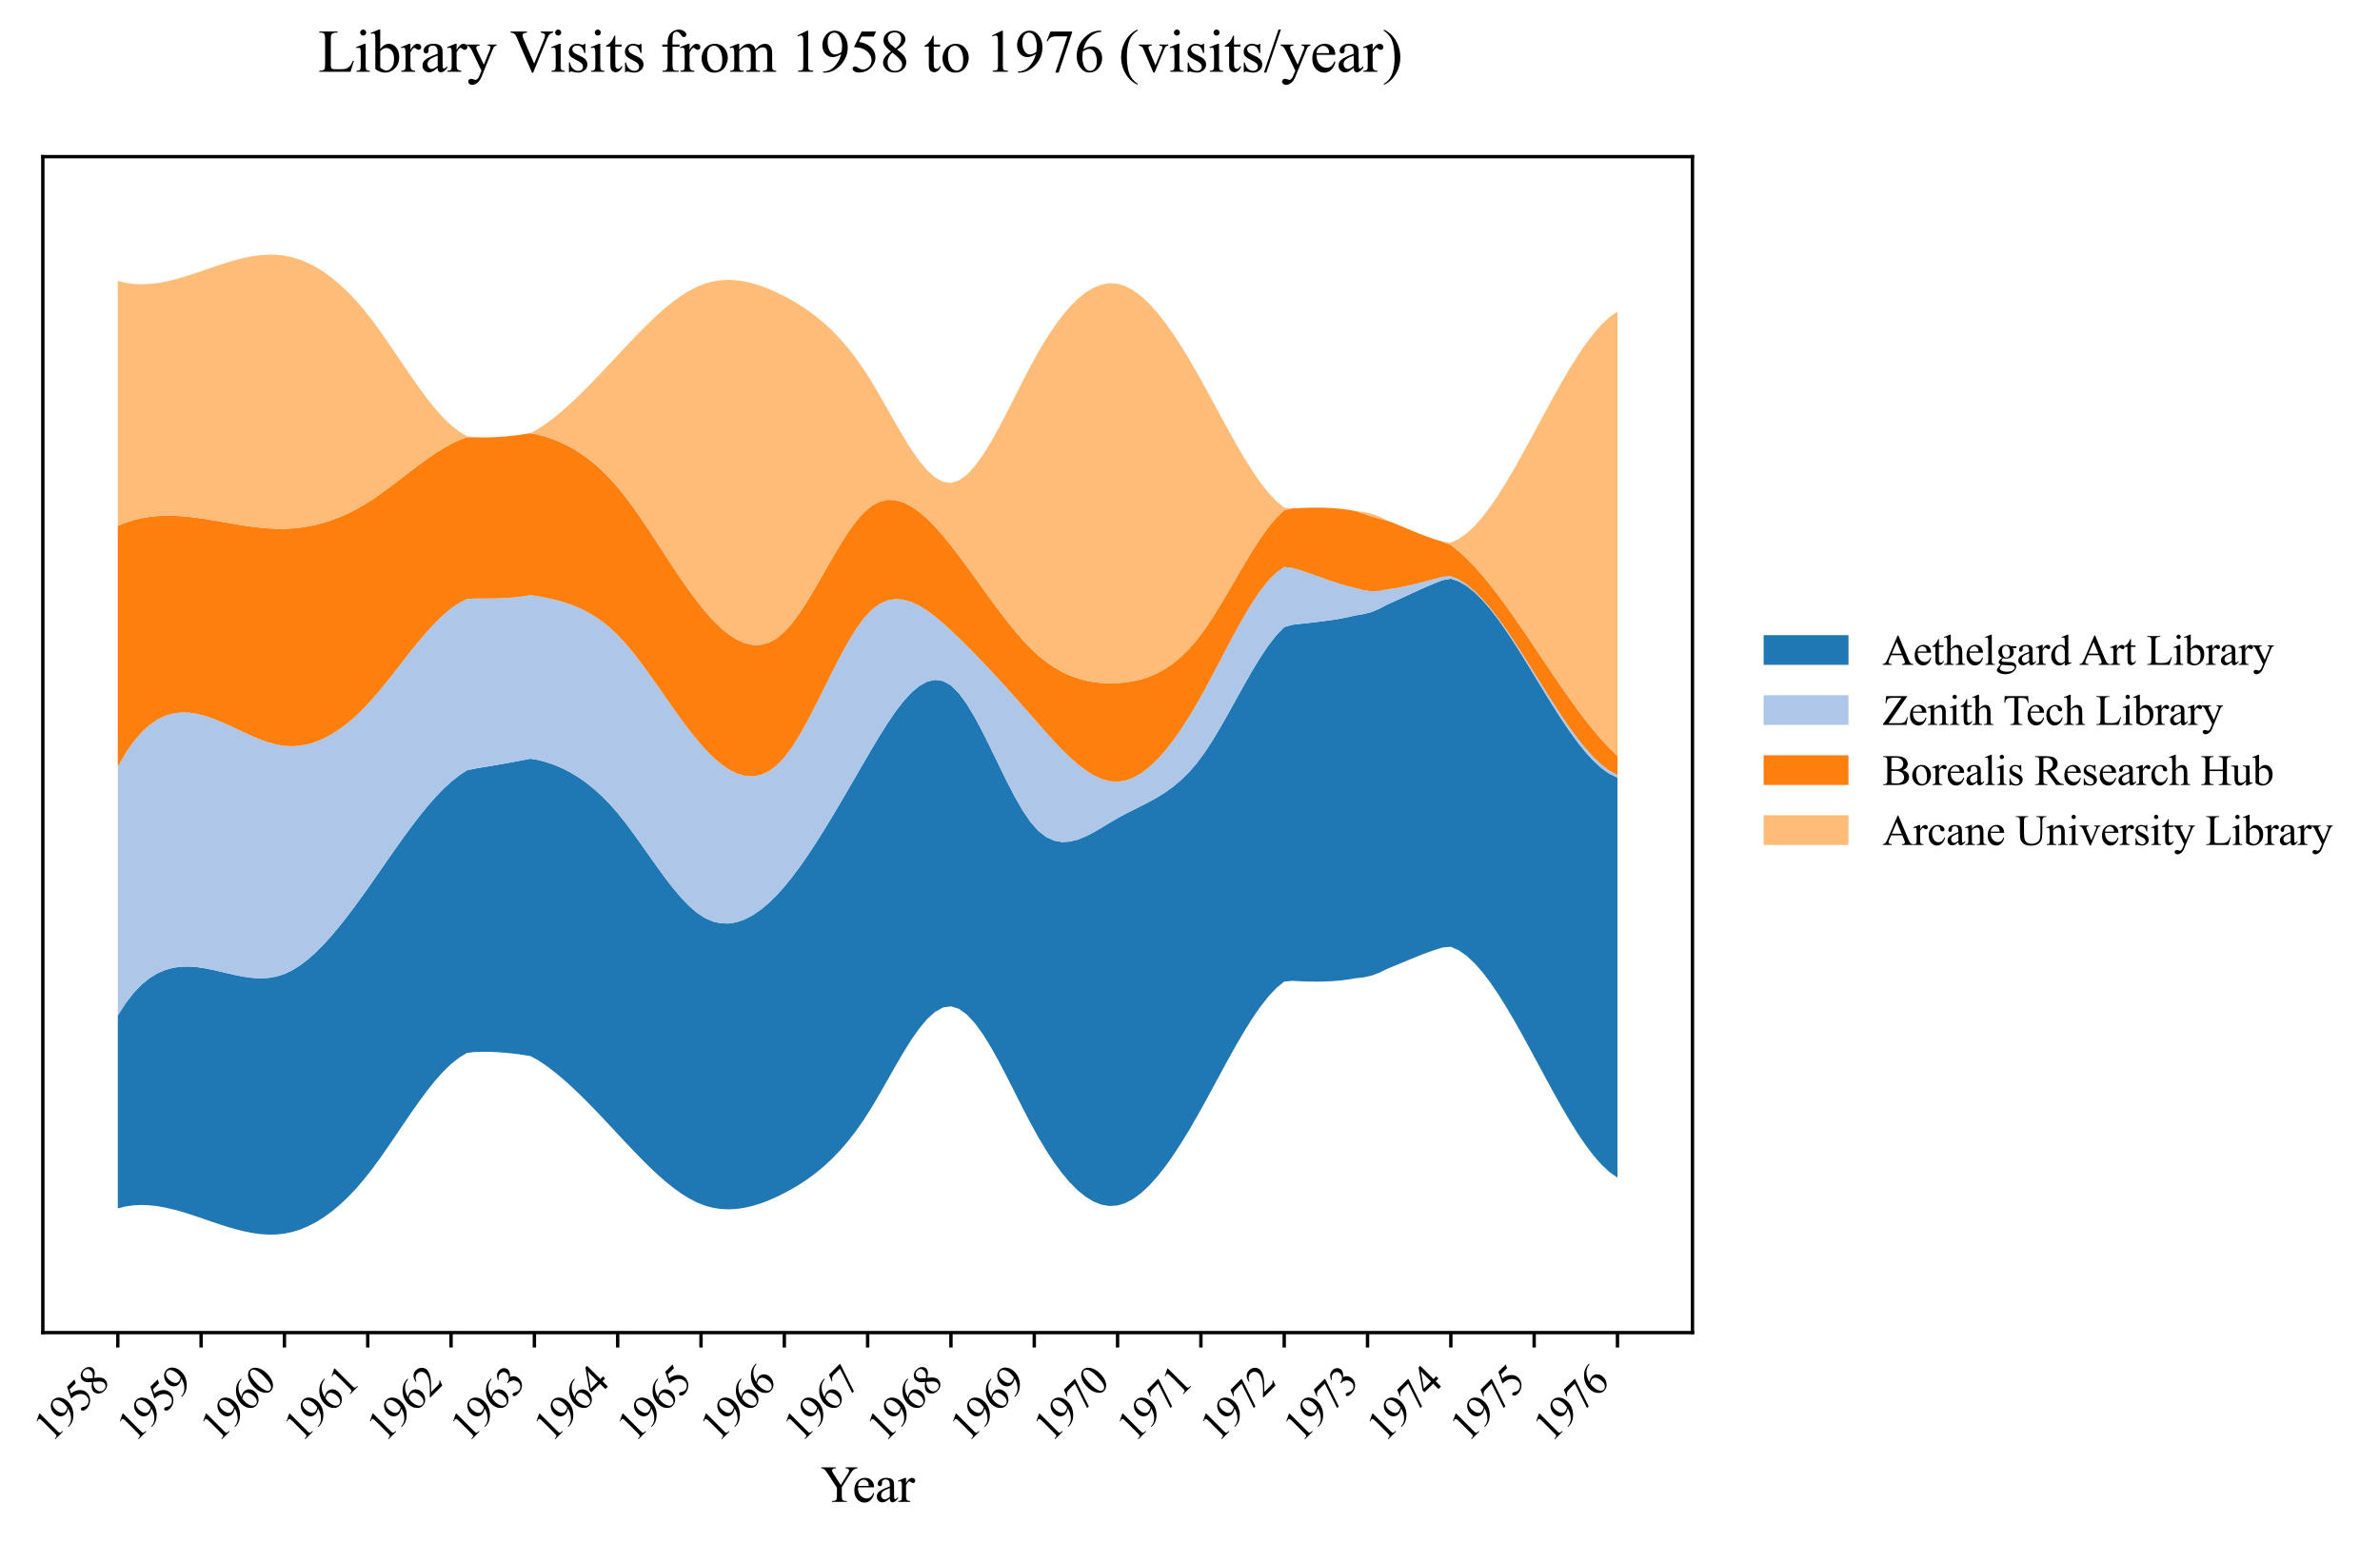 <?xml version="1.0" encoding="utf-8" standalone="no"?>
<!DOCTYPE svg PUBLIC "-//W3C//DTD SVG 1.1//EN"
  "http://www.w3.org/Graphics/SVG/1.1/DTD/svg11.dtd">
<svg xmlns:xlink="http://www.w3.org/1999/xlink" width="560.938pt" height="363.785pt" viewBox="0 0 560.938 363.785" xmlns="http://www.w3.org/2000/svg" version="1.1">
 <defs>
  <style type="text/css">*{stroke-linejoin: round; stroke-linecap: butt}</style>
 </defs>
 <g id="figure_1">
  <g id="patch_1">
   <path d="M 0 363.785 
L 560.938 363.785 
L 560.938 0 
L 0 0 
z
" style="fill: #ffffff"/>
  </g>
  <g id="axes_1">
   <g id="patch_2">
    <path d="M 10.092 314.121 
L 398.892 314.121 
L 398.892 36.921 
L 10.092 36.921 
z
" style="fill: #ffffff"/>
   </g>
   <g id="FillBetweenPolyCollection_1">
    <path d="M 27.765 239.357 
L 27.765 284.833 
L 29.635 284.375 
L 31.505 284.114 
L 33.375 284.031 
L 35.245 284.105 
L 37.115 284.319 
L 38.985 284.653 
L 40.856 285.086 
L 42.726 285.6 
L 44.596 286.175 
L 46.466 286.792 
L 48.336 287.431 
L 50.206 288.074 
L 52.076 288.699 
L 53.946 289.289 
L 55.817 289.824 
L 57.687 290.284 
L 59.557 290.65 
L 61.427 290.902 
L 63.297 291.021 
L 65.167 290.988 
L 67.037 290.783 
L 68.908 290.39 
L 70.778 289.805 
L 72.648 289.026 
L 74.518 288.053 
L 76.388 286.883 
L 78.258 285.516 
L 80.128 283.951 
L 81.998 282.187 
L 83.869 280.222 
L 85.739 278.055 
L 87.609 275.686 
L 89.479 273.141 
L 91.349 270.47 
L 93.219 267.725 
L 95.089 264.959 
L 96.959 262.222 
L 98.83 259.568 
L 100.7 257.048 
L 102.57 254.714 
L 104.44 252.618 
L 106.31 250.812 
L 108.18 249.336 
L 110.05 248.187 
L 111.92 247.974 
L 113.791 247.925 
L 115.661 247.947 
L 117.531 248.034 
L 119.401 248.182 
L 121.271 248.384 
L 123.141 248.636 
L 125.011 248.932 
L 126.882 249.958 
L 128.752 251.214 
L 130.622 252.623 
L 132.492 254.166 
L 134.362 255.828 
L 136.232 257.59 
L 138.102 259.435 
L 139.972 261.345 
L 141.843 263.305 
L 143.713 265.295 
L 145.583 267.299 
L 147.453 269.299 
L 149.323 271.273 
L 151.193 273.199 
L 153.063 275.054 
L 154.933 276.816 
L 156.804 278.463 
L 158.674 279.972 
L 160.544 281.321 
L 162.414 282.487 
L 164.284 283.449 
L 166.154 284.185 
L 168.024 284.69 
L 169.895 284.978 
L 171.765 285.065 
L 173.635 284.963 
L 175.505 284.689 
L 177.375 284.255 
L 179.245 283.678 
L 181.115 282.971 
L 182.985 282.148 
L 184.856 281.225 
L 186.726 280.209 
L 188.596 279.088 
L 190.466 277.842 
L 192.336 276.452 
L 194.206 274.898 
L 196.076 273.161 
L 197.946 271.222 
L 199.817 269.061 
L 201.687 266.66 
L 203.557 263.998 
L 205.427 261.06 
L 207.297 257.89 
L 209.167 254.599 
L 211.037 251.296 
L 212.908 248.094 
L 214.778 245.103 
L 216.648 242.434 
L 218.518 240.2 
L 220.388 238.511 
L 222.258 237.478 
L 224.128 237.213 
L 225.998 237.791 
L 227.869 239.139 
L 229.739 241.148 
L 231.609 243.711 
L 233.479 246.719 
L 235.349 250.063 
L 237.219 253.635 
L 239.089 257.327 
L 240.959 261.029 
L 242.83 264.633 
L 244.7 268.032 
L 246.57 271.164 
L 248.44 274.007 
L 250.31 276.544 
L 252.18 278.755 
L 254.05 280.621 
L 255.92 282.126 
L 257.791 283.249 
L 259.661 283.972 
L 261.531 284.277 
L 263.401 284.146 
L 265.271 283.568 
L 267.141 282.566 
L 269.011 281.174 
L 270.882 279.424 
L 272.752 277.348 
L 274.622 274.977 
L 276.492 272.346 
L 278.362 269.485 
L 280.232 266.427 
L 282.102 263.204 
L 283.972 259.85 
L 285.843 256.41 
L 287.713 252.943 
L 289.583 249.509 
L 291.453 246.167 
L 293.323 242.976 
L 295.193 239.996 
L 297.063 237.287 
L 298.933 234.908 
L 300.804 232.918 
L 302.674 231.377 
L 304.544 231.198 
L 306.414 231.295 
L 308.284 231.361 
L 310.154 231.387 
L 312.024 231.363 
L 313.895 231.281 
L 315.765 231.13 
L 317.635 230.9 
L 319.505 230.584 
L 321.375 230.383 
L 323.245 229.976 
L 325.115 229.275 
L 326.985 228.358 
L 328.856 227.59 
L 330.726 226.815 
L 332.596 226.034 
L 334.466 225.271 
L 336.336 224.55 
L 338.206 223.895 
L 340.076 223.329 
L 341.946 223.172 
L 343.817 224.008 
L 345.687 225.324 
L 347.557 227.071 
L 349.427 229.201 
L 351.297 231.667 
L 353.167 234.42 
L 355.037 237.413 
L 356.908 240.597 
L 358.778 243.925 
L 360.648 247.348 
L 362.518 250.819 
L 364.388 254.289 
L 366.258 257.712 
L 368.128 261.038 
L 369.998 264.219 
L 371.869 267.209 
L 373.739 269.958 
L 375.609 272.419 
L 377.479 274.545 
L 379.349 276.286 
L 381.219 277.595 
L 381.219 183.292 
L 381.219 183.292 
L 379.349 182.402 
L 377.479 181.085 
L 375.609 179.386 
L 373.739 177.351 
L 371.869 175.028 
L 369.998 172.462 
L 368.128 169.699 
L 366.258 166.787 
L 364.388 163.772 
L 362.518 160.699 
L 360.648 157.616 
L 358.778 154.569 
L 356.908 151.603 
L 355.037 148.767 
L 353.167 146.105 
L 351.297 143.665 
L 349.427 141.492 
L 347.557 139.633 
L 345.687 138.135 
L 343.817 137.045 
L 341.946 136.407 
L 340.076 136.736 
L 338.206 137.45 
L 336.336 138.233 
L 334.466 139.064 
L 332.596 139.923 
L 330.726 140.79 
L 328.856 141.645 
L 326.985 142.489 
L 325.115 143.482 
L 323.245 144.263 
L 321.375 144.757 
L 319.505 145.055 
L 317.635 145.484 
L 315.765 145.843 
L 313.895 146.146 
L 312.024 146.406 
L 310.154 146.635 
L 308.284 146.848 
L 306.414 147.057 
L 304.544 147.276 
L 302.674 147.814 
L 300.804 149.755 
L 298.933 152.162 
L 297.063 154.944 
L 295.193 158.01 
L 293.323 161.271 
L 291.453 164.636 
L 289.583 168.014 
L 287.713 171.316 
L 285.843 174.45 
L 283.972 177.327 
L 282.102 179.858 
L 280.232 182.024 
L 278.362 183.868 
L 276.492 185.44 
L 274.622 186.787 
L 272.752 187.957 
L 270.882 188.999 
L 269.011 189.961 
L 267.141 190.891 
L 265.271 191.837 
L 263.401 192.848 
L 261.531 193.95 
L 259.661 195.085 
L 257.791 196.174 
L 255.92 197.137 
L 254.05 197.895 
L 252.18 198.369 
L 250.31 198.479 
L 248.44 198.146 
L 246.57 197.29 
L 244.7 195.833 
L 242.83 193.7 
L 240.959 190.925 
L 239.089 187.653 
L 237.219 184.035 
L 235.349 180.22 
L 233.479 176.357 
L 231.609 172.596 
L 229.739 169.086 
L 227.869 165.978 
L 225.998 163.421 
L 224.128 161.564 
L 222.258 160.519 
L 220.388 160.246 
L 218.518 160.67 
L 216.648 161.711 
L 214.778 163.292 
L 212.908 165.337 
L 211.037 167.768 
L 209.167 170.508 
L 207.297 173.479 
L 205.427 176.603 
L 203.557 179.806 
L 201.687 183.034 
L 199.817 186.263 
L 197.946 189.465 
L 196.076 192.616 
L 194.206 195.69 
L 192.336 198.661 
L 190.466 201.504 
L 188.596 204.193 
L 186.726 206.703 
L 184.856 209.008 
L 182.985 211.085 
L 181.115 212.912 
L 179.245 214.473 
L 177.375 215.749 
L 175.505 216.721 
L 173.635 217.373 
L 171.765 217.685 
L 169.895 217.639 
L 168.024 217.217 
L 166.154 216.401 
L 164.284 215.175 
L 162.414 213.56 
L 160.544 211.616 
L 158.674 209.406 
L 156.804 206.992 
L 154.933 204.435 
L 153.063 201.797 
L 151.193 199.141 
L 149.323 196.528 
L 147.453 194.021 
L 145.583 191.681 
L 143.713 189.558 
L 141.843 187.654 
L 139.972 185.96 
L 138.102 184.466 
L 136.232 183.162 
L 134.362 182.038 
L 132.492 181.084 
L 130.622 180.291 
L 128.752 179.649 
L 126.882 179.147 
L 125.011 178.838 
L 123.141 179.204 
L 121.271 179.557 
L 119.401 179.898 
L 117.531 180.228 
L 115.661 180.55 
L 113.791 180.864 
L 111.92 181.173 
L 110.05 181.566 
L 108.18 182.811 
L 106.31 184.295 
L 104.44 186.023 
L 102.57 187.973 
L 100.7 190.115 
L 98.83 192.422 
L 96.959 194.864 
L 95.089 197.412 
L 93.219 200.038 
L 91.349 202.712 
L 89.479 205.406 
L 87.609 208.091 
L 85.739 210.738 
L 83.869 213.32 
L 81.998 215.813 
L 80.128 218.192 
L 78.258 220.433 
L 76.388 222.51 
L 74.518 224.4 
L 72.648 226.078 
L 70.778 227.519 
L 68.908 228.698 
L 67.037 229.591 
L 65.167 230.185 
L 63.297 230.509 
L 61.427 230.603 
L 59.557 230.509 
L 57.687 230.266 
L 55.817 229.916 
L 53.946 229.499 
L 52.076 229.055 
L 50.206 228.626 
L 48.336 228.251 
L 46.466 227.972 
L 44.596 227.829 
L 42.726 227.862 
L 40.856 228.112 
L 38.985 228.621 
L 37.115 229.427 
L 35.245 230.573 
L 33.375 232.098 
L 31.505 234.044 
L 29.635 236.45 
L 27.765 239.357 
z
" clip-path="url(#p644dbaaf9c)" style="fill: #1f77b4"/>
   </g>
   <g id="FillBetweenPolyCollection_2">
    <path d="M 27.765 180.713 
L 27.765 239.357 
L 29.635 236.45 
L 31.505 234.044 
L 33.375 232.098 
L 35.245 230.573 
L 37.115 229.427 
L 38.985 228.621 
L 40.856 228.112 
L 42.726 227.862 
L 44.596 227.829 
L 46.466 227.972 
L 48.336 228.251 
L 50.206 228.626 
L 52.076 229.055 
L 53.946 229.499 
L 55.817 229.916 
L 57.687 230.266 
L 59.557 230.509 
L 61.427 230.603 
L 63.297 230.509 
L 65.167 230.185 
L 67.037 229.591 
L 68.908 228.698 
L 70.778 227.519 
L 72.648 226.078 
L 74.518 224.4 
L 76.388 222.51 
L 78.258 220.433 
L 80.128 218.192 
L 81.998 215.813 
L 83.869 213.32 
L 85.739 210.738 
L 87.609 208.091 
L 89.479 205.406 
L 91.349 202.712 
L 93.219 200.038 
L 95.089 197.412 
L 96.959 194.864 
L 98.83 192.422 
L 100.7 190.115 
L 102.57 187.973 
L 104.44 186.023 
L 106.31 184.295 
L 108.18 182.811 
L 110.05 181.566 
L 111.92 181.173 
L 113.791 180.864 
L 115.661 180.55 
L 117.531 180.228 
L 119.401 179.898 
L 121.271 179.557 
L 123.141 179.204 
L 125.011 178.838 
L 126.882 179.147 
L 128.752 179.649 
L 130.622 180.291 
L 132.492 181.084 
L 134.362 182.038 
L 136.232 183.162 
L 138.102 184.466 
L 139.972 185.96 
L 141.843 187.654 
L 143.713 189.558 
L 145.583 191.681 
L 147.453 194.021 
L 149.323 196.528 
L 151.193 199.141 
L 153.063 201.797 
L 154.933 204.435 
L 156.804 206.992 
L 158.674 209.406 
L 160.544 211.616 
L 162.414 213.56 
L 164.284 215.175 
L 166.154 216.401 
L 168.024 217.217 
L 169.895 217.639 
L 171.765 217.685 
L 173.635 217.373 
L 175.505 216.721 
L 177.375 215.749 
L 179.245 214.473 
L 181.115 212.912 
L 182.985 211.085 
L 184.856 209.008 
L 186.726 206.703 
L 188.596 204.193 
L 190.466 201.504 
L 192.336 198.661 
L 194.206 195.69 
L 196.076 192.616 
L 197.946 189.465 
L 199.817 186.263 
L 201.687 183.034 
L 203.557 179.806 
L 205.427 176.603 
L 207.297 173.479 
L 209.167 170.508 
L 211.037 167.768 
L 212.908 165.337 
L 214.778 163.292 
L 216.648 161.711 
L 218.518 160.67 
L 220.388 160.246 
L 222.258 160.519 
L 224.128 161.564 
L 225.998 163.421 
L 227.869 165.978 
L 229.739 169.086 
L 231.609 172.596 
L 233.479 176.357 
L 235.349 180.22 
L 237.219 184.035 
L 239.089 187.653 
L 240.959 190.925 
L 242.83 193.7 
L 244.7 195.833 
L 246.57 197.29 
L 248.44 198.146 
L 250.31 198.479 
L 252.18 198.369 
L 254.05 197.895 
L 255.92 197.137 
L 257.791 196.174 
L 259.661 195.085 
L 261.531 193.95 
L 263.401 192.848 
L 265.271 191.837 
L 267.141 190.891 
L 269.011 189.961 
L 270.882 188.999 
L 272.752 187.957 
L 274.622 186.787 
L 276.492 185.44 
L 278.362 183.868 
L 280.232 182.024 
L 282.102 179.858 
L 283.972 177.327 
L 285.843 174.45 
L 287.713 171.316 
L 289.583 168.014 
L 291.453 164.636 
L 293.323 161.271 
L 295.193 158.01 
L 297.063 154.944 
L 298.933 152.162 
L 300.804 149.755 
L 302.674 147.814 
L 304.544 147.276 
L 306.414 147.057 
L 308.284 146.848 
L 310.154 146.635 
L 312.024 146.406 
L 313.895 146.146 
L 315.765 145.843 
L 317.635 145.484 
L 319.505 145.055 
L 321.375 144.757 
L 323.245 144.263 
L 325.115 143.482 
L 326.985 142.489 
L 328.856 141.645 
L 330.726 140.79 
L 332.596 139.923 
L 334.466 139.064 
L 336.336 138.233 
L 338.206 137.45 
L 340.076 136.736 
L 341.946 136.407 
L 343.817 137.045 
L 345.687 138.135 
L 347.557 139.633 
L 349.427 141.492 
L 351.297 143.665 
L 353.167 146.105 
L 355.037 148.767 
L 356.908 151.603 
L 358.778 154.569 
L 360.648 157.616 
L 362.518 160.699 
L 364.388 163.772 
L 366.258 166.787 
L 368.128 169.699 
L 369.998 172.462 
L 371.869 175.028 
L 373.739 177.351 
L 375.609 179.386 
L 377.479 181.085 
L 379.349 182.402 
L 381.219 183.292 
L 381.219 182.698 
L 381.219 182.698 
L 379.349 181.667 
L 377.479 180.251 
L 375.609 178.491 
L 373.739 176.429 
L 371.869 174.107 
L 369.998 171.567 
L 368.128 168.851 
L 366.258 166 
L 364.388 163.058 
L 362.518 160.064 
L 360.648 157.063 
L 358.778 154.095 
L 356.908 151.203 
L 355.037 148.428 
L 353.167 145.812 
L 351.297 143.398 
L 349.427 141.226 
L 347.557 139.34 
L 345.687 137.782 
L 343.817 136.592 
L 341.946 135.813 
L 340.076 135.954 
L 338.206 136.432 
L 336.336 136.928 
L 334.466 137.419 
L 332.596 137.885 
L 330.726 138.302 
L 328.856 138.648 
L 326.985 138.923 
L 325.115 139.286 
L 323.245 139.372 
L 321.375 139.106 
L 319.505 138.585 
L 317.635 138.149 
L 315.765 137.612 
L 313.895 137.003 
L 312.024 136.348 
L 310.154 135.676 
L 308.284 135.013 
L 306.414 134.388 
L 304.544 133.828 
L 302.674 133.657 
L 300.804 134.973 
L 298.933 136.85 
L 297.063 139.207 
L 295.193 141.966 
L 293.323 145.047 
L 291.453 148.37 
L 289.583 151.856 
L 287.713 155.424 
L 285.843 158.997 
L 283.972 162.493 
L 282.102 165.834 
L 280.232 168.971 
L 278.362 171.879 
L 276.492 174.536 
L 274.622 176.921 
L 272.752 179.011 
L 270.882 180.784 
L 269.011 182.217 
L 267.141 183.29 
L 265.271 183.98 
L 263.401 184.265 
L 261.531 184.133 
L 259.661 183.615 
L 257.791 182.752 
L 255.92 181.586 
L 254.05 180.159 
L 252.18 178.511 
L 250.31 176.684 
L 248.44 174.719 
L 246.57 172.658 
L 244.7 170.542 
L 242.83 168.412 
L 240.959 166.291 
L 239.089 164.185 
L 237.219 162.101 
L 235.349 160.044 
L 233.479 158.02 
L 231.609 156.035 
L 229.739 154.093 
L 227.869 152.202 
L 225.998 150.366 
L 224.128 148.591 
L 222.258 146.892 
L 220.388 145.315 
L 218.518 143.916 
L 216.648 142.751 
L 214.778 141.874 
L 212.908 141.341 
L 211.037 141.208 
L 209.167 141.529 
L 207.297 142.361 
L 205.427 143.759 
L 203.557 145.774 
L 201.687 148.374 
L 199.817 151.444 
L 197.946 154.864 
L 196.076 158.513 
L 194.206 162.273 
L 192.336 166.024 
L 190.466 169.645 
L 188.596 173.018 
L 186.726 176.023 
L 184.856 178.54 
L 182.985 180.475 
L 181.115 181.839 
L 179.245 182.668 
L 177.375 182.998 
L 175.505 182.865 
L 173.635 182.306 
L 171.765 181.357 
L 169.895 180.055 
L 168.024 178.435 
L 166.154 176.534 
L 164.284 174.388 
L 162.414 172.039 
L 160.544 169.536 
L 158.674 166.926 
L 156.804 164.256 
L 154.933 161.575 
L 153.063 158.931 
L 151.193 156.371 
L 149.323 153.943 
L 147.453 151.695 
L 145.583 149.676 
L 143.713 147.92 
L 141.843 146.416 
L 139.972 145.139 
L 138.102 144.066 
L 136.232 143.172 
L 134.362 142.433 
L 132.492 141.824 
L 130.622 141.322 
L 128.752 140.903 
L 126.882 140.542 
L 125.011 140.277 
L 123.141 140.592 
L 121.271 140.813 
L 119.401 140.956 
L 117.531 141.038 
L 115.661 141.076 
L 113.791 141.088 
L 111.92 141.089 
L 110.05 141.186 
L 108.18 142.162 
L 106.31 143.419 
L 104.44 144.971 
L 102.57 146.783 
L 100.7 148.808 
L 98.83 150.998 
L 96.959 153.305 
L 95.089 155.682 
L 93.219 158.081 
L 91.349 160.455 
L 89.479 162.755 
L 87.609 164.935 
L 85.739 166.946 
L 83.869 168.765 
L 81.998 170.386 
L 80.128 171.806 
L 78.258 173.021 
L 76.388 174.027 
L 74.518 174.822 
L 72.648 175.4 
L 70.778 175.76 
L 68.908 175.897 
L 67.037 175.807 
L 65.167 175.495 
L 63.297 174.991 
L 61.427 174.335 
L 59.557 173.565 
L 57.687 172.721 
L 55.817 171.841 
L 53.946 170.963 
L 52.076 170.127 
L 50.206 169.372 
L 48.336 168.736 
L 46.466 168.258 
L 44.596 167.977 
L 42.726 167.932 
L 40.856 168.161 
L 38.985 168.704 
L 37.115 169.599 
L 35.245 170.885 
L 33.375 172.6 
L 31.505 174.784 
L 29.635 177.475 
L 27.765 180.713 
z
" clip-path="url(#p644dbaaf9c)" style="fill: #aec7e8"/>
   </g>
   <g id="FillBetweenPolyCollection_3">
    <path d="M 27.765 123.943 
L 27.765 180.713 
L 29.635 177.475 
L 31.505 174.784 
L 33.375 172.6 
L 35.245 170.885 
L 37.115 169.599 
L 38.985 168.704 
L 40.856 168.161 
L 42.726 167.932 
L 44.596 167.977 
L 46.466 168.258 
L 48.336 168.736 
L 50.206 169.372 
L 52.076 170.127 
L 53.946 170.963 
L 55.817 171.841 
L 57.687 172.721 
L 59.557 173.565 
L 61.427 174.335 
L 63.297 174.991 
L 65.167 175.495 
L 67.037 175.807 
L 68.908 175.897 
L 70.778 175.76 
L 72.648 175.4 
L 74.518 174.822 
L 76.388 174.027 
L 78.258 173.021 
L 80.128 171.806 
L 81.998 170.386 
L 83.869 168.765 
L 85.739 166.946 
L 87.609 164.935 
L 89.479 162.755 
L 91.349 160.455 
L 93.219 158.081 
L 95.089 155.682 
L 96.959 153.305 
L 98.83 150.998 
L 100.7 148.808 
L 102.57 146.783 
L 104.44 144.971 
L 106.31 143.419 
L 108.18 142.162 
L 110.05 141.186 
L 111.92 141.089 
L 113.791 141.088 
L 115.661 141.076 
L 117.531 141.038 
L 119.401 140.956 
L 121.271 140.813 
L 123.141 140.592 
L 125.011 140.277 
L 126.882 140.542 
L 128.752 140.903 
L 130.622 141.322 
L 132.492 141.824 
L 134.362 142.433 
L 136.232 143.172 
L 138.102 144.066 
L 139.972 145.139 
L 141.843 146.416 
L 143.713 147.92 
L 145.583 149.676 
L 147.453 151.695 
L 149.323 153.943 
L 151.193 156.371 
L 153.063 158.931 
L 154.933 161.575 
L 156.804 164.256 
L 158.674 166.926 
L 160.544 169.536 
L 162.414 172.039 
L 164.284 174.388 
L 166.154 176.534 
L 168.024 178.435 
L 169.895 180.055 
L 171.765 181.357 
L 173.635 182.306 
L 175.505 182.865 
L 177.375 182.998 
L 179.245 182.668 
L 181.115 181.839 
L 182.985 180.475 
L 184.856 178.54 
L 186.726 176.023 
L 188.596 173.018 
L 190.466 169.645 
L 192.336 166.024 
L 194.206 162.273 
L 196.076 158.513 
L 197.946 154.864 
L 199.817 151.444 
L 201.687 148.374 
L 203.557 145.774 
L 205.427 143.759 
L 207.297 142.361 
L 209.167 141.529 
L 211.037 141.208 
L 212.908 141.341 
L 214.778 141.874 
L 216.648 142.751 
L 218.518 143.916 
L 220.388 145.315 
L 222.258 146.892 
L 224.128 148.591 
L 225.998 150.366 
L 227.869 152.202 
L 229.739 154.093 
L 231.609 156.035 
L 233.479 158.02 
L 235.349 160.044 
L 237.219 162.101 
L 239.089 164.185 
L 240.959 166.291 
L 242.83 168.412 
L 244.7 170.542 
L 246.57 172.658 
L 248.44 174.719 
L 250.31 176.684 
L 252.18 178.511 
L 254.05 180.159 
L 255.92 181.586 
L 257.791 182.752 
L 259.661 183.615 
L 261.531 184.133 
L 263.401 184.265 
L 265.271 183.98 
L 267.141 183.29 
L 269.011 182.217 
L 270.882 180.784 
L 272.752 179.011 
L 274.622 176.921 
L 276.492 174.536 
L 278.362 171.879 
L 280.232 168.971 
L 282.102 165.834 
L 283.972 162.493 
L 285.843 158.997 
L 287.713 155.424 
L 289.583 151.856 
L 291.453 148.37 
L 293.323 145.047 
L 295.193 141.966 
L 297.063 139.207 
L 298.933 136.85 
L 300.804 134.973 
L 302.674 133.657 
L 304.544 133.828 
L 306.414 134.388 
L 308.284 135.013 
L 310.154 135.676 
L 312.024 136.348 
L 313.895 137.003 
L 315.765 137.612 
L 317.635 138.149 
L 319.505 138.585 
L 321.375 139.106 
L 323.245 139.372 
L 325.115 139.286 
L 326.985 138.923 
L 328.856 138.648 
L 330.726 138.302 
L 332.596 137.885 
L 334.466 137.419 
L 336.336 136.928 
L 338.206 136.432 
L 340.076 135.954 
L 341.946 135.813 
L 343.817 136.592 
L 345.687 137.782 
L 347.557 139.34 
L 349.427 141.226 
L 351.297 143.398 
L 353.167 145.812 
L 355.037 148.428 
L 356.908 151.203 
L 358.778 154.095 
L 360.648 157.063 
L 362.518 160.064 
L 364.388 163.058 
L 366.258 166 
L 368.128 168.851 
L 369.998 171.567 
L 371.869 174.107 
L 373.739 176.429 
L 375.609 178.491 
L 377.479 180.251 
L 379.349 181.667 
L 381.219 182.698 
L 381.219 178.22 
L 381.219 178.22 
L 379.349 176.403 
L 377.479 174.387 
L 375.609 172.195 
L 373.739 169.849 
L 371.869 167.372 
L 369.998 164.787 
L 368.128 162.116 
L 366.258 159.383 
L 364.388 156.61 
L 362.518 153.819 
L 360.648 151.033 
L 358.778 148.276 
L 356.908 145.569 
L 355.037 142.936 
L 353.167 140.398 
L 351.297 137.98 
L 349.427 135.703 
L 347.557 133.59 
L 345.687 131.664 
L 343.817 129.948 
L 341.946 128.465 
L 340.076 127.714 
L 338.206 127.147 
L 336.336 126.492 
L 334.466 125.771 
L 332.596 125.009 
L 330.726 124.228 
L 328.856 123.452 
L 326.985 122.726 
L 325.115 122.254 
L 323.245 121.719 
L 321.375 121.086 
L 319.505 120.459 
L 317.635 120.142 
L 315.765 119.913 
L 313.895 119.762 
L 312.024 119.679 
L 310.154 119.656 
L 308.284 119.682 
L 306.414 119.748 
L 304.544 119.844 
L 302.674 120.259 
L 300.804 122.058 
L 298.933 124.304 
L 297.063 126.913 
L 295.193 129.803 
L 293.323 132.888 
L 291.453 136.085 
L 289.583 139.309 
L 287.713 142.477 
L 285.843 145.505 
L 283.972 148.309 
L 282.102 150.806 
L 280.232 152.968 
L 278.362 154.813 
L 276.492 156.367 
L 274.622 157.652 
L 272.752 158.691 
L 270.882 159.508 
L 269.011 160.125 
L 267.141 160.567 
L 265.271 160.856 
L 263.401 161.015 
L 261.531 161.063 
L 259.661 160.99 
L 257.791 160.785 
L 255.92 160.434 
L 254.05 159.922 
L 252.18 159.238 
L 250.31 158.367 
L 248.44 157.297 
L 246.57 156.013 
L 244.7 154.503 
L 242.83 152.753 
L 240.959 150.777 
L 239.089 148.607 
L 237.219 146.28 
L 235.349 143.831 
L 233.479 141.298 
L 231.609 138.714 
L 229.739 136.116 
L 227.869 133.541 
L 225.998 131.022 
L 224.128 128.598 
L 222.258 126.304 
L 220.388 124.187 
L 218.518 122.293 
L 216.648 120.669 
L 214.778 119.364 
L 212.908 118.423 
L 211.037 117.894 
L 209.167 117.825 
L 207.297 118.262 
L 205.427 119.252 
L 203.557 120.839 
L 201.687 122.99 
L 199.817 125.593 
L 197.946 128.534 
L 196.076 131.699 
L 194.206 134.972 
L 192.336 138.239 
L 190.466 141.386 
L 188.596 144.297 
L 186.726 146.86 
L 184.856 148.958 
L 182.985 150.503 
L 181.115 151.504 
L 179.245 151.995 
L 177.375 152.012 
L 175.505 151.589 
L 173.635 150.761 
L 171.765 149.562 
L 169.895 148.026 
L 168.024 146.19 
L 166.154 144.086 
L 164.284 141.751 
L 162.414 139.222 
L 160.544 136.543 
L 158.674 133.757 
L 156.804 130.907 
L 154.933 128.036 
L 153.063 125.187 
L 151.193 122.403 
L 149.323 119.727 
L 147.453 117.203 
L 145.583 114.873 
L 143.713 112.771 
L 141.843 110.893 
L 139.972 109.228 
L 138.102 107.763 
L 136.232 106.485 
L 134.362 105.382 
L 132.492 104.441 
L 130.622 103.65 
L 128.752 102.996 
L 126.882 102.466 
L 125.011 102.11 
L 123.141 102.406 
L 121.271 102.658 
L 119.401 102.861 
L 117.531 103.008 
L 115.661 103.096 
L 113.791 103.118 
L 111.92 103.069 
L 110.05 103.032 
L 108.18 103.77 
L 106.31 104.66 
L 104.44 105.703 
L 102.57 106.877 
L 100.7 108.158 
L 98.83 109.517 
L 96.959 110.928 
L 95.089 112.366 
L 93.219 113.804 
L 91.349 115.216 
L 89.479 116.575 
L 87.609 117.855 
L 85.739 119.03 
L 83.869 120.088 
L 81.998 121.031 
L 80.128 121.86 
L 78.258 122.577 
L 76.388 123.185 
L 74.518 123.685 
L 72.648 124.08 
L 70.778 124.371 
L 68.908 124.561 
L 67.037 124.652 
L 65.167 124.646 
L 63.297 124.557 
L 61.427 124.395 
L 59.557 124.175 
L 57.687 123.909 
L 55.817 123.609 
L 53.946 123.29 
L 52.076 122.964 
L 50.206 122.643 
L 48.336 122.342 
L 46.466 122.071 
L 44.596 121.845 
L 42.726 121.677 
L 40.856 121.579 
L 38.985 121.564 
L 37.115 121.645 
L 35.245 121.835 
L 33.375 122.147 
L 31.505 122.594 
L 29.635 123.188 
L 27.765 123.943 
z
" clip-path="url(#p644dbaaf9c)" style="fill: #ff7f0e"/>
   </g>
   <g id="FillBetweenPolyCollection_4">
    <path d="M 27.765 66.21 
L 27.765 123.943 
L 29.635 123.188 
L 31.505 122.594 
L 33.375 122.147 
L 35.245 121.835 
L 37.115 121.645 
L 38.985 121.564 
L 40.856 121.579 
L 42.726 121.677 
L 44.596 121.845 
L 46.466 122.071 
L 48.336 122.342 
L 50.206 122.643 
L 52.076 122.964 
L 53.946 123.29 
L 55.817 123.609 
L 57.687 123.909 
L 59.557 124.175 
L 61.427 124.395 
L 63.297 124.557 
L 65.167 124.646 
L 67.037 124.652 
L 68.908 124.561 
L 70.778 124.371 
L 72.648 124.08 
L 74.518 123.685 
L 76.388 123.185 
L 78.258 122.577 
L 80.128 121.86 
L 81.998 121.031 
L 83.869 120.088 
L 85.739 119.03 
L 87.609 117.855 
L 89.479 116.575 
L 91.349 115.216 
L 93.219 113.804 
L 95.089 112.366 
L 96.959 110.928 
L 98.83 109.517 
L 100.7 108.158 
L 102.57 106.877 
L 104.44 105.703 
L 106.31 104.66 
L 108.18 103.77 
L 110.05 103.032 
L 111.92 103.069 
L 113.791 103.118 
L 115.661 103.096 
L 117.531 103.008 
L 119.401 102.861 
L 121.271 102.658 
L 123.141 102.406 
L 125.011 102.11 
L 126.882 102.466 
L 128.752 102.996 
L 130.622 103.65 
L 132.492 104.441 
L 134.362 105.382 
L 136.232 106.485 
L 138.102 107.763 
L 139.972 109.228 
L 141.843 110.893 
L 143.713 112.771 
L 145.583 114.873 
L 147.453 117.203 
L 149.323 119.727 
L 151.193 122.403 
L 153.063 125.187 
L 154.933 128.036 
L 156.804 130.907 
L 158.674 133.757 
L 160.544 136.543 
L 162.414 139.222 
L 164.284 141.751 
L 166.154 144.086 
L 168.024 146.19 
L 169.895 148.026 
L 171.765 149.562 
L 173.635 150.761 
L 175.505 151.589 
L 177.375 152.012 
L 179.245 151.995 
L 181.115 151.504 
L 182.985 150.503 
L 184.856 148.958 
L 186.726 146.86 
L 188.596 144.297 
L 190.466 141.386 
L 192.336 138.239 
L 194.206 134.972 
L 196.076 131.699 
L 197.946 128.534 
L 199.817 125.593 
L 201.687 122.99 
L 203.557 120.839 
L 205.427 119.252 
L 207.297 118.262 
L 209.167 117.825 
L 211.037 117.894 
L 212.908 118.423 
L 214.778 119.364 
L 216.648 120.669 
L 218.518 122.293 
L 220.388 124.187 
L 222.258 126.304 
L 224.128 128.598 
L 225.998 131.022 
L 227.869 133.541 
L 229.739 136.116 
L 231.609 138.714 
L 233.479 141.298 
L 235.349 143.831 
L 237.219 146.28 
L 239.089 148.607 
L 240.959 150.777 
L 242.83 152.753 
L 244.7 154.503 
L 246.57 156.013 
L 248.44 157.297 
L 250.31 158.367 
L 252.18 159.238 
L 254.05 159.922 
L 255.92 160.434 
L 257.791 160.785 
L 259.661 160.99 
L 261.531 161.063 
L 263.401 161.015 
L 265.271 160.856 
L 267.141 160.567 
L 269.011 160.125 
L 270.882 159.508 
L 272.752 158.691 
L 274.622 157.652 
L 276.492 156.367 
L 278.362 154.813 
L 280.232 152.968 
L 282.102 150.806 
L 283.972 148.309 
L 285.843 145.505 
L 287.713 142.477 
L 289.583 139.309 
L 291.453 136.085 
L 293.323 132.888 
L 295.193 129.803 
L 297.063 126.913 
L 298.933 124.304 
L 300.804 122.058 
L 302.674 120.259 
L 304.544 119.844 
L 306.414 119.748 
L 308.284 119.682 
L 310.154 119.656 
L 312.024 119.679 
L 313.895 119.762 
L 315.765 119.913 
L 317.635 120.142 
L 319.505 120.459 
L 321.375 121.086 
L 323.245 121.719 
L 325.115 122.254 
L 326.985 122.726 
L 328.856 123.452 
L 330.726 124.228 
L 332.596 125.009 
L 334.466 125.771 
L 336.336 126.492 
L 338.206 127.147 
L 340.076 127.714 
L 341.946 128.465 
L 343.817 129.948 
L 345.687 131.664 
L 347.557 133.59 
L 349.427 135.703 
L 351.297 137.98 
L 353.167 140.398 
L 355.037 142.936 
L 356.908 145.569 
L 358.778 148.276 
L 360.648 151.033 
L 362.518 153.819 
L 364.388 156.61 
L 366.258 159.383 
L 368.128 162.116 
L 369.998 164.787 
L 371.869 167.372 
L 373.739 169.849 
L 375.609 172.195 
L 377.479 174.387 
L 379.349 176.403 
L 381.219 178.22 
L 381.219 73.448 
L 381.219 73.448 
L 379.349 74.757 
L 377.479 76.498 
L 375.609 78.623 
L 373.739 81.084 
L 371.869 83.834 
L 369.998 86.823 
L 368.128 90.005 
L 366.258 93.331 
L 364.388 96.753 
L 362.518 100.224 
L 360.648 103.695 
L 358.778 107.118 
L 356.908 110.446 
L 355.037 113.63 
L 353.167 116.622 
L 351.297 119.376 
L 349.427 121.841 
L 347.557 123.972 
L 345.687 125.719 
L 343.817 127.034 
L 341.946 127.871 
L 340.076 127.714 
L 338.206 127.147 
L 336.336 126.492 
L 334.466 125.771 
L 332.596 125.009 
L 330.726 124.228 
L 328.856 123.452 
L 326.985 122.685 
L 325.115 121.768 
L 323.245 121.066 
L 321.375 120.659 
L 319.505 120.459 
L 317.635 120.142 
L 315.765 119.913 
L 313.895 119.762 
L 312.024 119.679 
L 310.154 119.656 
L 308.284 119.682 
L 306.414 119.748 
L 304.544 119.844 
L 302.674 119.665 
L 300.804 118.125 
L 298.933 116.135 
L 297.063 113.756 
L 295.193 111.046 
L 293.323 108.067 
L 291.453 104.876 
L 289.583 101.533 
L 287.713 98.099 
L 285.843 94.632 
L 283.972 91.192 
L 282.102 87.838 
L 280.232 84.616 
L 278.362 81.558 
L 276.492 78.697 
L 274.622 76.065 
L 272.752 73.695 
L 270.882 71.619 
L 269.011 69.868 
L 267.141 68.476 
L 265.271 67.475 
L 263.401 66.897 
L 261.531 66.765 
L 259.661 67.07 
L 257.791 67.794 
L 255.92 68.917 
L 254.05 70.421 
L 252.18 72.288 
L 250.31 74.499 
L 248.44 77.035 
L 246.57 79.878 
L 244.7 83.01 
L 242.83 86.41 
L 240.959 90.014 
L 239.089 93.716 
L 237.219 97.407 
L 235.349 100.979 
L 233.479 104.323 
L 231.609 107.331 
L 229.739 109.894 
L 227.869 111.904 
L 225.998 113.252 
L 224.128 113.829 
L 222.258 113.564 
L 220.388 112.532 
L 218.518 110.842 
L 216.648 108.608 
L 214.778 105.94 
L 212.908 102.949 
L 211.037 99.746 
L 209.167 96.444 
L 207.297 93.152 
L 205.427 89.983 
L 203.557 87.044 
L 201.687 84.383 
L 199.817 81.981 
L 197.946 79.82 
L 196.076 77.881 
L 194.206 76.145 
L 192.336 74.591 
L 190.466 73.2 
L 188.596 71.954 
L 186.726 70.833 
L 184.856 69.818 
L 182.985 68.894 
L 181.115 68.072 
L 179.245 67.365 
L 177.375 66.787 
L 175.505 66.354 
L 173.635 66.079 
L 171.765 65.978 
L 169.895 66.064 
L 168.024 66.353 
L 166.154 66.858 
L 164.284 67.593 
L 162.414 68.555 
L 160.544 69.722 
L 158.674 71.071 
L 156.804 72.58 
L 154.933 74.227 
L 153.063 75.989 
L 151.193 77.844 
L 149.323 79.77 
L 147.453 81.744 
L 145.583 83.743 
L 143.713 85.747 
L 141.843 87.738 
L 139.972 89.697 
L 138.102 91.608 
L 136.232 93.453 
L 134.362 95.215 
L 132.492 96.876 
L 130.622 98.42 
L 128.752 99.829 
L 126.882 101.085 
L 125.011 102.11 
L 123.141 102.406 
L 121.271 102.658 
L 119.401 102.861 
L 117.531 103.008 
L 115.661 103.096 
L 113.791 103.118 
L 111.92 103.069 
L 110.05 102.856 
L 108.18 101.706 
L 106.31 100.231 
L 104.44 98.425 
L 102.57 96.329 
L 100.7 93.995 
L 98.83 91.474 
L 96.959 88.82 
L 95.089 86.084 
L 93.219 83.317 
L 91.349 80.573 
L 89.479 77.902 
L 87.609 75.356 
L 85.739 72.988 
L 83.869 70.821 
L 81.998 68.856 
L 80.128 67.091 
L 78.258 65.526 
L 76.388 64.16 
L 74.518 62.99 
L 72.648 62.016 
L 70.778 61.237 
L 68.908 60.652 
L 67.037 60.259 
L 65.167 60.054 
L 63.297 60.021 
L 61.427 60.141 
L 59.557 60.393 
L 57.687 60.759 
L 55.817 61.219 
L 53.946 61.753 
L 52.076 62.343 
L 50.206 62.969 
L 48.336 63.611 
L 46.466 64.251 
L 44.596 64.867 
L 42.726 65.443 
L 40.856 65.957 
L 38.985 66.39 
L 37.115 66.723 
L 35.245 66.937 
L 33.375 67.012 
L 31.505 66.929 
L 29.635 66.668 
L 27.765 66.21 
z
" clip-path="url(#p644dbaaf9c)" style="fill: #ffbb78"/>
   </g>
   <g id="matplotlib.axis_1">
    <g id="xtick_1">
     <g id="line2d_1">
      <defs>
       <path id="m666a56bf9a" d="M 0 0 
L 0 3.5 
" style="stroke: #000000; stroke-width: 0.8"/>
      </defs>
      <g>
       <use xlink:href="#m666a56bf9a" x="27.765" y="314.121" style="stroke: #000000; stroke-width: 0.8"/>
      </g>
     </g>
     <g id="text_1">
      <!-- 1958 -->
      <g transform="translate(12.11 340.173) rotate(-45) scale(0.1 -0.1)">
       <defs>
        <path id="TimesNewRomanPSMT-31" d="M 750 3822 
L 1781 4325 
L 1884 4325 
L 1884 747 
Q 1884 391 1914 303 
Q 1944 216 2037 169 
Q 2131 122 2419 116 
L 2419 0 
L 825 0 
L 825 116 
Q 1125 122 1212 167 
Q 1300 213 1334 289 
Q 1369 366 1369 747 
L 1369 3034 
Q 1369 3497 1338 3628 
Q 1316 3728 1258 3775 
Q 1200 3822 1119 3822 
Q 1003 3822 797 3725 
L 750 3822 
z
" transform="scale(0.016)"/>
        <path id="TimesNewRomanPSMT-39" d="M 338 -88 
L 338 28 
Q 744 34 1094 217 
Q 1444 400 1770 856 
Q 2097 1313 2225 1859 
Q 1734 1544 1338 1544 
Q 891 1544 572 1889 
Q 253 2234 253 2806 
Q 253 3363 572 3797 
Q 956 4325 1575 4325 
Q 2097 4325 2469 3894 
Q 2925 3359 2925 2575 
Q 2925 1869 2578 1258 
Q 2231 647 1613 244 
Q 1109 -88 516 -88 
L 338 -88 
z
M 2275 2091 
Q 2331 2497 2331 2741 
Q 2331 3044 2228 3395 
Q 2125 3747 1936 3934 
Q 1747 4122 1506 4122 
Q 1228 4122 1018 3872 
Q 809 3622 809 3128 
Q 809 2469 1088 2097 
Q 1291 1828 1588 1828 
Q 1731 1828 1928 1897 
Q 2125 1966 2275 2091 
z
" transform="scale(0.016)"/>
        <path id="TimesNewRomanPSMT-35" d="M 2778 4238 
L 2534 3706 
L 1259 3706 
L 981 3138 
Q 1809 3016 2294 2522 
Q 2709 2097 2709 1522 
Q 2709 1188 2573 903 
Q 2438 619 2231 419 
Q 2025 219 1772 97 
Q 1413 -75 1034 -75 
Q 653 -75 479 54 
Q 306 184 306 341 
Q 306 428 378 495 
Q 450 563 559 563 
Q 641 563 702 538 
Q 763 513 909 409 
Q 1144 247 1384 247 
Q 1750 247 2026 523 
Q 2303 800 2303 1197 
Q 2303 1581 2056 1914 
Q 1809 2247 1375 2428 
Q 1034 2569 447 2591 
L 1259 4238 
L 2778 4238 
z
" transform="scale(0.016)"/>
        <path id="TimesNewRomanPSMT-38" d="M 1228 2134 
Q 725 2547 579 2797 
Q 434 3047 434 3316 
Q 434 3728 753 4026 
Q 1072 4325 1600 4325 
Q 2113 4325 2425 4047 
Q 2738 3769 2738 3413 
Q 2738 3175 2569 2928 
Q 2400 2681 1866 2347 
Q 2416 1922 2594 1678 
Q 2831 1359 2831 1006 
Q 2831 559 2490 242 
Q 2150 -75 1597 -75 
Q 994 -75 656 303 
Q 388 606 388 966 
Q 388 1247 577 1523 
Q 766 1800 1228 2134 
z
M 1719 2469 
Q 2094 2806 2194 3001 
Q 2294 3197 2294 3444 
Q 2294 3772 2109 3958 
Q 1925 4144 1606 4144 
Q 1288 4144 1088 3959 
Q 888 3775 888 3528 
Q 888 3366 970 3203 
Q 1053 3041 1206 2894 
L 1719 2469 
z
M 1375 2016 
Q 1116 1797 991 1539 
Q 866 1281 866 981 
Q 866 578 1086 336 
Q 1306 94 1647 94 
Q 1984 94 2187 284 
Q 2391 475 2391 747 
Q 2391 972 2272 1150 
Q 2050 1481 1375 2016 
z
" transform="scale(0.016)"/>
       </defs>
       <use xlink:href="#TimesNewRomanPSMT-31"/>
       <use xlink:href="#TimesNewRomanPSMT-39" transform="translate(50 0)"/>
       <use xlink:href="#TimesNewRomanPSMT-35" transform="translate(100 0)"/>
       <use xlink:href="#TimesNewRomanPSMT-38" transform="translate(150 0)"/>
      </g>
     </g>
    </g>
    <g id="xtick_2">
     <g id="line2d_2">
      <g>
       <use xlink:href="#m666a56bf9a" x="47.401" y="314.121" style="stroke: #000000; stroke-width: 0.8"/>
      </g>
     </g>
     <g id="text_2">
      <!-- 1959 -->
      <g transform="translate(31.746 340.173) rotate(-45) scale(0.1 -0.1)">
       <use xlink:href="#TimesNewRomanPSMT-31"/>
       <use xlink:href="#TimesNewRomanPSMT-39" transform="translate(50 0)"/>
       <use xlink:href="#TimesNewRomanPSMT-35" transform="translate(100 0)"/>
       <use xlink:href="#TimesNewRomanPSMT-39" transform="translate(150 0)"/>
      </g>
     </g>
    </g>
    <g id="xtick_3">
     <g id="line2d_3">
      <g>
       <use xlink:href="#m666a56bf9a" x="67.037" y="314.121" style="stroke: #000000; stroke-width: 0.8"/>
      </g>
     </g>
     <g id="text_3">
      <!-- 1960 -->
      <g transform="translate(51.383 340.173) rotate(-45) scale(0.1 -0.1)">
       <defs>
        <path id="TimesNewRomanPSMT-36" d="M 2869 4325 
L 2869 4209 
Q 2456 4169 2195 4045 
Q 1934 3922 1679 3669 
Q 1425 3416 1258 3105 
Q 1091 2794 978 2366 
Q 1428 2675 1881 2675 
Q 2316 2675 2634 2325 
Q 2953 1975 2953 1425 
Q 2953 894 2631 456 
Q 2244 -75 1606 -75 
Q 1172 -75 869 213 
Q 275 772 275 1663 
Q 275 2231 503 2743 
Q 731 3256 1154 3653 
Q 1578 4050 1965 4187 
Q 2353 4325 2688 4325 
L 2869 4325 
z
M 925 2138 
Q 869 1716 869 1456 
Q 869 1156 980 804 
Q 1091 453 1309 247 
Q 1469 100 1697 100 
Q 1969 100 2183 356 
Q 2397 613 2397 1088 
Q 2397 1622 2184 2012 
Q 1972 2403 1581 2403 
Q 1463 2403 1327 2353 
Q 1191 2303 925 2138 
z
" transform="scale(0.016)"/>
        <path id="TimesNewRomanPSMT-30" d="M 231 2094 
Q 231 2819 450 3342 
Q 669 3866 1031 4122 
Q 1313 4325 1613 4325 
Q 2100 4325 2488 3828 
Q 2972 3213 2972 2159 
Q 2972 1422 2759 906 
Q 2547 391 2217 158 
Q 1888 -75 1581 -75 
Q 975 -75 572 641 
Q 231 1244 231 2094 
z
M 844 2016 
Q 844 1141 1059 588 
Q 1238 122 1591 122 
Q 1759 122 1940 273 
Q 2122 425 2216 781 
Q 2359 1319 2359 2297 
Q 2359 3022 2209 3506 
Q 2097 3866 1919 4016 
Q 1791 4119 1609 4119 
Q 1397 4119 1231 3928 
Q 1006 3669 925 3112 
Q 844 2556 844 2016 
z
" transform="scale(0.016)"/>
       </defs>
       <use xlink:href="#TimesNewRomanPSMT-31"/>
       <use xlink:href="#TimesNewRomanPSMT-39" transform="translate(50 0)"/>
       <use xlink:href="#TimesNewRomanPSMT-36" transform="translate(100 0)"/>
       <use xlink:href="#TimesNewRomanPSMT-30" transform="translate(150 0)"/>
      </g>
     </g>
    </g>
    <g id="xtick_4">
     <g id="line2d_4">
      <g>
       <use xlink:href="#m666a56bf9a" x="86.674" y="314.121" style="stroke: #000000; stroke-width: 0.8"/>
      </g>
     </g>
     <g id="text_4">
      <!-- 1961 -->
      <g transform="translate(71.019 340.173) rotate(-45) scale(0.1 -0.1)">
       <use xlink:href="#TimesNewRomanPSMT-31"/>
       <use xlink:href="#TimesNewRomanPSMT-39" transform="translate(50 0)"/>
       <use xlink:href="#TimesNewRomanPSMT-36" transform="translate(100 0)"/>
       <use xlink:href="#TimesNewRomanPSMT-31" transform="translate(150 0)"/>
      </g>
     </g>
    </g>
    <g id="xtick_5">
     <g id="line2d_5">
      <g>
       <use xlink:href="#m666a56bf9a" x="106.31" y="314.121" style="stroke: #000000; stroke-width: 0.8"/>
      </g>
     </g>
     <g id="text_5">
      <!-- 1962 -->
      <g transform="translate(90.655 340.173) rotate(-45) scale(0.1 -0.1)">
       <defs>
        <path id="TimesNewRomanPSMT-32" d="M 2934 816 
L 2638 0 
L 138 0 
L 138 116 
Q 1241 1122 1691 1759 
Q 2141 2397 2141 2925 
Q 2141 3328 1894 3587 
Q 1647 3847 1303 3847 
Q 991 3847 742 3664 
Q 494 3481 375 3128 
L 259 3128 
Q 338 3706 661 4015 
Q 984 4325 1469 4325 
Q 1984 4325 2329 3994 
Q 2675 3663 2675 3213 
Q 2675 2891 2525 2569 
Q 2294 2063 1775 1497 
Q 997 647 803 472 
L 1909 472 
Q 2247 472 2383 497 
Q 2519 522 2628 598 
Q 2738 675 2819 816 
L 2934 816 
z
" transform="scale(0.016)"/>
       </defs>
       <use xlink:href="#TimesNewRomanPSMT-31"/>
       <use xlink:href="#TimesNewRomanPSMT-39" transform="translate(50 0)"/>
       <use xlink:href="#TimesNewRomanPSMT-36" transform="translate(100 0)"/>
       <use xlink:href="#TimesNewRomanPSMT-32" transform="translate(150 0)"/>
      </g>
     </g>
    </g>
    <g id="xtick_6">
     <g id="line2d_6">
      <g>
       <use xlink:href="#m666a56bf9a" x="125.946" y="314.121" style="stroke: #000000; stroke-width: 0.8"/>
      </g>
     </g>
     <g id="text_6">
      <!-- 1963 -->
      <g transform="translate(110.292 340.173) rotate(-45) scale(0.1 -0.1)">
       <defs>
        <path id="TimesNewRomanPSMT-33" d="M 325 3431 
Q 506 3859 782 4092 
Q 1059 4325 1472 4325 
Q 1981 4325 2253 3994 
Q 2459 3747 2459 3466 
Q 2459 3003 1878 2509 
Q 2269 2356 2469 2072 
Q 2669 1788 2669 1403 
Q 2669 853 2319 450 
Q 1863 -75 997 -75 
Q 569 -75 414 31 
Q 259 138 259 259 
Q 259 350 332 419 
Q 406 488 509 488 
Q 588 488 669 463 
Q 722 447 909 348 
Q 1097 250 1169 231 
Q 1284 197 1416 197 
Q 1734 197 1970 444 
Q 2206 691 2206 1028 
Q 2206 1275 2097 1509 
Q 2016 1684 1919 1775 
Q 1784 1900 1550 2001 
Q 1316 2103 1072 2103 
L 972 2103 
L 972 2197 
Q 1219 2228 1467 2375 
Q 1716 2522 1828 2728 
Q 1941 2934 1941 3181 
Q 1941 3503 1739 3701 
Q 1538 3900 1238 3900 
Q 753 3900 428 3381 
L 325 3431 
z
" transform="scale(0.016)"/>
       </defs>
       <use xlink:href="#TimesNewRomanPSMT-31"/>
       <use xlink:href="#TimesNewRomanPSMT-39" transform="translate(50 0)"/>
       <use xlink:href="#TimesNewRomanPSMT-36" transform="translate(100 0)"/>
       <use xlink:href="#TimesNewRomanPSMT-33" transform="translate(150 0)"/>
      </g>
     </g>
    </g>
    <g id="xtick_7">
     <g id="line2d_7">
      <g>
       <use xlink:href="#m666a56bf9a" x="145.583" y="314.121" style="stroke: #000000; stroke-width: 0.8"/>
      </g>
     </g>
     <g id="text_7">
      <!-- 1964 -->
      <g transform="translate(129.928 340.173) rotate(-45) scale(0.1 -0.1)">
       <defs>
        <path id="TimesNewRomanPSMT-34" d="M 2978 1563 
L 2978 1119 
L 2409 1119 
L 2409 0 
L 1894 0 
L 1894 1119 
L 100 1119 
L 100 1519 
L 2066 4325 
L 2409 4325 
L 2409 1563 
L 2978 1563 
z
M 1894 1563 
L 1894 3666 
L 406 1563 
L 1894 1563 
z
" transform="scale(0.016)"/>
       </defs>
       <use xlink:href="#TimesNewRomanPSMT-31"/>
       <use xlink:href="#TimesNewRomanPSMT-39" transform="translate(50 0)"/>
       <use xlink:href="#TimesNewRomanPSMT-36" transform="translate(100 0)"/>
       <use xlink:href="#TimesNewRomanPSMT-34" transform="translate(150 0)"/>
      </g>
     </g>
    </g>
    <g id="xtick_8">
     <g id="line2d_8">
      <g>
       <use xlink:href="#m666a56bf9a" x="165.219" y="314.121" style="stroke: #000000; stroke-width: 0.8"/>
      </g>
     </g>
     <g id="text_8">
      <!-- 1965 -->
      <g transform="translate(149.565 340.173) rotate(-45) scale(0.1 -0.1)">
       <use xlink:href="#TimesNewRomanPSMT-31"/>
       <use xlink:href="#TimesNewRomanPSMT-39" transform="translate(50 0)"/>
       <use xlink:href="#TimesNewRomanPSMT-36" transform="translate(100 0)"/>
       <use xlink:href="#TimesNewRomanPSMT-35" transform="translate(150 0)"/>
      </g>
     </g>
    </g>
    <g id="xtick_9">
     <g id="line2d_9">
      <g>
       <use xlink:href="#m666a56bf9a" x="184.856" y="314.121" style="stroke: #000000; stroke-width: 0.8"/>
      </g>
     </g>
     <g id="text_9">
      <!-- 1966 -->
      <g transform="translate(169.201 340.173) rotate(-45) scale(0.1 -0.1)">
       <use xlink:href="#TimesNewRomanPSMT-31"/>
       <use xlink:href="#TimesNewRomanPSMT-39" transform="translate(50 0)"/>
       <use xlink:href="#TimesNewRomanPSMT-36" transform="translate(100 0)"/>
       <use xlink:href="#TimesNewRomanPSMT-36" transform="translate(150 0)"/>
      </g>
     </g>
    </g>
    <g id="xtick_10">
     <g id="line2d_10">
      <g>
       <use xlink:href="#m666a56bf9a" x="204.492" y="314.121" style="stroke: #000000; stroke-width: 0.8"/>
      </g>
     </g>
     <g id="text_10">
      <!-- 1967 -->
      <g transform="translate(188.837 340.173) rotate(-45) scale(0.1 -0.1)">
       <defs>
        <path id="TimesNewRomanPSMT-37" d="M 644 4238 
L 2916 4238 
L 2916 4119 
L 1503 -88 
L 1153 -88 
L 2419 3728 
L 1253 3728 
Q 900 3728 750 3644 
Q 488 3500 328 3200 
L 238 3234 
L 644 4238 
z
" transform="scale(0.016)"/>
       </defs>
       <use xlink:href="#TimesNewRomanPSMT-31"/>
       <use xlink:href="#TimesNewRomanPSMT-39" transform="translate(50 0)"/>
       <use xlink:href="#TimesNewRomanPSMT-36" transform="translate(100 0)"/>
       <use xlink:href="#TimesNewRomanPSMT-37" transform="translate(150 0)"/>
      </g>
     </g>
    </g>
    <g id="xtick_11">
     <g id="line2d_11">
      <g>
       <use xlink:href="#m666a56bf9a" x="224.128" y="314.121" style="stroke: #000000; stroke-width: 0.8"/>
      </g>
     </g>
     <g id="text_11">
      <!-- 1968 -->
      <g transform="translate(208.474 340.173) rotate(-45) scale(0.1 -0.1)">
       <use xlink:href="#TimesNewRomanPSMT-31"/>
       <use xlink:href="#TimesNewRomanPSMT-39" transform="translate(50 0)"/>
       <use xlink:href="#TimesNewRomanPSMT-36" transform="translate(100 0)"/>
       <use xlink:href="#TimesNewRomanPSMT-38" transform="translate(150 0)"/>
      </g>
     </g>
    </g>
    <g id="xtick_12">
     <g id="line2d_12">
      <g>
       <use xlink:href="#m666a56bf9a" x="243.765" y="314.121" style="stroke: #000000; stroke-width: 0.8"/>
      </g>
     </g>
     <g id="text_12">
      <!-- 1969 -->
      <g transform="translate(228.11 340.173) rotate(-45) scale(0.1 -0.1)">
       <use xlink:href="#TimesNewRomanPSMT-31"/>
       <use xlink:href="#TimesNewRomanPSMT-39" transform="translate(50 0)"/>
       <use xlink:href="#TimesNewRomanPSMT-36" transform="translate(100 0)"/>
       <use xlink:href="#TimesNewRomanPSMT-39" transform="translate(150 0)"/>
      </g>
     </g>
    </g>
    <g id="xtick_13">
     <g id="line2d_13">
      <g>
       <use xlink:href="#m666a56bf9a" x="263.401" y="314.121" style="stroke: #000000; stroke-width: 0.8"/>
      </g>
     </g>
     <g id="text_13">
      <!-- 1970 -->
      <g transform="translate(247.746 340.173) rotate(-45) scale(0.1 -0.1)">
       <use xlink:href="#TimesNewRomanPSMT-31"/>
       <use xlink:href="#TimesNewRomanPSMT-39" transform="translate(50 0)"/>
       <use xlink:href="#TimesNewRomanPSMT-37" transform="translate(100 0)"/>
       <use xlink:href="#TimesNewRomanPSMT-30" transform="translate(150 0)"/>
      </g>
     </g>
    </g>
    <g id="xtick_14">
     <g id="line2d_14">
      <g>
       <use xlink:href="#m666a56bf9a" x="283.037" y="314.121" style="stroke: #000000; stroke-width: 0.8"/>
      </g>
     </g>
     <g id="text_14">
      <!-- 1971 -->
      <g transform="translate(267.383 340.173) rotate(-45) scale(0.1 -0.1)">
       <use xlink:href="#TimesNewRomanPSMT-31"/>
       <use xlink:href="#TimesNewRomanPSMT-39" transform="translate(50 0)"/>
       <use xlink:href="#TimesNewRomanPSMT-37" transform="translate(100 0)"/>
       <use xlink:href="#TimesNewRomanPSMT-31" transform="translate(150 0)"/>
      </g>
     </g>
    </g>
    <g id="xtick_15">
     <g id="line2d_15">
      <g>
       <use xlink:href="#m666a56bf9a" x="302.674" y="314.121" style="stroke: #000000; stroke-width: 0.8"/>
      </g>
     </g>
     <g id="text_15">
      <!-- 1972 -->
      <g transform="translate(287.019 340.173) rotate(-45) scale(0.1 -0.1)">
       <use xlink:href="#TimesNewRomanPSMT-31"/>
       <use xlink:href="#TimesNewRomanPSMT-39" transform="translate(50 0)"/>
       <use xlink:href="#TimesNewRomanPSMT-37" transform="translate(100 0)"/>
       <use xlink:href="#TimesNewRomanPSMT-32" transform="translate(150 0)"/>
      </g>
     </g>
    </g>
    <g id="xtick_16">
     <g id="line2d_16">
      <g>
       <use xlink:href="#m666a56bf9a" x="322.31" y="314.121" style="stroke: #000000; stroke-width: 0.8"/>
      </g>
     </g>
     <g id="text_16">
      <!-- 1973 -->
      <g transform="translate(306.655 340.173) rotate(-45) scale(0.1 -0.1)">
       <use xlink:href="#TimesNewRomanPSMT-31"/>
       <use xlink:href="#TimesNewRomanPSMT-39" transform="translate(50 0)"/>
       <use xlink:href="#TimesNewRomanPSMT-37" transform="translate(100 0)"/>
       <use xlink:href="#TimesNewRomanPSMT-33" transform="translate(150 0)"/>
      </g>
     </g>
    </g>
    <g id="xtick_17">
     <g id="line2d_17">
      <g>
       <use xlink:href="#m666a56bf9a" x="341.946" y="314.121" style="stroke: #000000; stroke-width: 0.8"/>
      </g>
     </g>
     <g id="text_17">
      <!-- 1974 -->
      <g transform="translate(326.292 340.173) rotate(-45) scale(0.1 -0.1)">
       <use xlink:href="#TimesNewRomanPSMT-31"/>
       <use xlink:href="#TimesNewRomanPSMT-39" transform="translate(50 0)"/>
       <use xlink:href="#TimesNewRomanPSMT-37" transform="translate(100 0)"/>
       <use xlink:href="#TimesNewRomanPSMT-34" transform="translate(150 0)"/>
      </g>
     </g>
    </g>
    <g id="xtick_18">
     <g id="line2d_18">
      <g>
       <use xlink:href="#m666a56bf9a" x="361.583" y="314.121" style="stroke: #000000; stroke-width: 0.8"/>
      </g>
     </g>
     <g id="text_18">
      <!-- 1975 -->
      <g transform="translate(345.928 340.173) rotate(-45) scale(0.1 -0.1)">
       <use xlink:href="#TimesNewRomanPSMT-31"/>
       <use xlink:href="#TimesNewRomanPSMT-39" transform="translate(50 0)"/>
       <use xlink:href="#TimesNewRomanPSMT-37" transform="translate(100 0)"/>
       <use xlink:href="#TimesNewRomanPSMT-35" transform="translate(150 0)"/>
      </g>
     </g>
    </g>
    <g id="xtick_19">
     <g id="line2d_19">
      <g>
       <use xlink:href="#m666a56bf9a" x="381.219" y="314.121" style="stroke: #000000; stroke-width: 0.8"/>
      </g>
     </g>
     <g id="text_19">
      <!-- 1976 -->
      <g transform="translate(365.565 340.173) rotate(-45) scale(0.1 -0.1)">
       <use xlink:href="#TimesNewRomanPSMT-31"/>
       <use xlink:href="#TimesNewRomanPSMT-39" transform="translate(50 0)"/>
       <use xlink:href="#TimesNewRomanPSMT-37" transform="translate(100 0)"/>
       <use xlink:href="#TimesNewRomanPSMT-36" transform="translate(150 0)"/>
      </g>
     </g>
    </g>
    <g id="text_20">
     <!-- Year -->
     <g transform="translate(193.434 354.018) scale(0.12 -0.12)">
      <defs>
       <path id="TimesNewRomanPSMT-59" d="M 3050 4238 
L 4528 4238 
L 4528 4122 
L 4447 4122 
Q 4366 4122 4209 4050 
Q 4053 3978 3925 3843 
Q 3797 3709 3609 3406 
L 2588 1797 
L 2588 734 
Q 2588 344 2675 247 
Q 2794 116 3050 116 
L 3188 116 
L 3188 0 
L 1388 0 
L 1388 116 
L 1538 116 
Q 1806 116 1919 278 
Q 1988 378 1988 734 
L 1988 1738 
L 825 3513 
Q 619 3825 545 3903 
Q 472 3981 241 4091 
Q 178 4122 59 4122 
L 59 4238 
L 1872 4238 
L 1872 4122 
L 1778 4122 
Q 1631 4122 1507 4053 
Q 1384 3984 1384 3847 
Q 1384 3734 1575 3441 
L 2459 2075 
L 3291 3381 
Q 3478 3675 3478 3819 
Q 3478 3906 3433 3975 
Q 3388 4044 3303 4083 
Q 3219 4122 3050 4122 
L 3050 4238 
z
" transform="scale(0.016)"/>
       <path id="TimesNewRomanPSMT-65" d="M 681 1784 
Q 678 1147 991 784 
Q 1303 422 1725 422 
Q 2006 422 2214 576 
Q 2422 731 2563 1106 
L 2659 1044 
Q 2594 616 2278 264 
Q 1963 -88 1488 -88 
Q 972 -88 605 314 
Q 238 716 238 1394 
Q 238 2128 614 2539 
Q 991 2950 1559 2950 
Q 2041 2950 2350 2633 
Q 2659 2316 2659 1784 
L 681 1784 
z
M 681 1966 
L 2006 1966 
Q 1991 2241 1941 2353 
Q 1863 2528 1708 2628 
Q 1553 2728 1384 2728 
Q 1125 2728 920 2526 
Q 716 2325 681 1966 
z
" transform="scale(0.016)"/>
       <path id="TimesNewRomanPSMT-61" d="M 1822 413 
Q 1381 72 1269 19 
Q 1100 -59 909 -59 
Q 613 -59 420 144 
Q 228 347 228 678 
Q 228 888 322 1041 
Q 450 1253 767 1440 
Q 1084 1628 1822 1897 
L 1822 2009 
Q 1822 2438 1686 2597 
Q 1550 2756 1291 2756 
Q 1094 2756 978 2650 
Q 859 2544 859 2406 
L 866 2225 
Q 866 2081 792 2003 
Q 719 1925 600 1925 
Q 484 1925 411 2006 
Q 338 2088 338 2228 
Q 338 2497 613 2722 
Q 888 2947 1384 2947 
Q 1766 2947 2009 2819 
Q 2194 2722 2281 2516 
Q 2338 2381 2338 1966 
L 2338 994 
Q 2338 584 2353 492 
Q 2369 400 2405 369 
Q 2441 338 2488 338 
Q 2538 338 2575 359 
Q 2641 400 2828 588 
L 2828 413 
Q 2478 -56 2159 -56 
Q 2006 -56 1915 50 
Q 1825 156 1822 413 
z
M 1822 616 
L 1822 1706 
Q 1350 1519 1213 1441 
Q 966 1303 859 1153 
Q 753 1003 753 825 
Q 753 600 887 451 
Q 1022 303 1197 303 
Q 1434 303 1822 616 
z
" transform="scale(0.016)"/>
       <path id="TimesNewRomanPSMT-72" d="M 1038 2947 
L 1038 2303 
Q 1397 2947 1775 2947 
Q 1947 2947 2059 2842 
Q 2172 2738 2172 2600 
Q 2172 2478 2090 2393 
Q 2009 2309 1897 2309 
Q 1788 2309 1652 2417 
Q 1516 2525 1450 2525 
Q 1394 2525 1328 2463 
Q 1188 2334 1038 2041 
L 1038 669 
Q 1038 431 1097 309 
Q 1138 225 1241 169 
Q 1344 113 1538 113 
L 1538 0 
L 72 0 
L 72 113 
Q 291 113 397 181 
Q 475 231 506 341 
Q 522 394 522 644 
L 522 1753 
Q 522 2253 501 2348 
Q 481 2444 426 2487 
Q 372 2531 291 2531 
Q 194 2531 72 2484 
L 41 2597 
L 906 2947 
L 1038 2947 
z
" transform="scale(0.016)"/>
      </defs>
      <use xlink:href="#TimesNewRomanPSMT-59"/>
      <use xlink:href="#TimesNewRomanPSMT-65" transform="translate(62.217 0)"/>
      <use xlink:href="#TimesNewRomanPSMT-61" transform="translate(106.602 0)"/>
      <use xlink:href="#TimesNewRomanPSMT-72" transform="translate(150.986 0)"/>
     </g>
    </g>
   </g>
   <g id="patch_3">
    <path d="M 10.092 314.121 
L 10.092 36.921 
" style="fill: none; stroke: #000000; stroke-width: 0.8; stroke-linejoin: miter; stroke-linecap: square"/>
   </g>
   <g id="patch_4">
    <path d="M 398.892 314.121 
L 398.892 36.921 
" style="fill: none; stroke: #000000; stroke-width: 0.8; stroke-linejoin: miter; stroke-linecap: square"/>
   </g>
   <g id="patch_5">
    <path d="M 10.092 314.121 
L 398.892 314.121 
" style="fill: none; stroke: #000000; stroke-width: 0.8; stroke-linejoin: miter; stroke-linecap: square"/>
   </g>
   <g id="patch_6">
    <path d="M 10.092 36.921 
L 398.892 36.921 
" style="fill: none; stroke: #000000; stroke-width: 0.8; stroke-linejoin: miter; stroke-linecap: square"/>
   </g>
   <g id="text_21">
    <!-- Library Visits from 1958 to 1976 (visits/year)  -->
    <g transform="translate(74.971 16.921) scale(0.14 -0.14)">
     <defs>
      <path id="TimesNewRomanPSMT-4c" d="M 3669 1172 
L 3772 1150 
L 3409 0 
L 128 0 
L 128 116 
L 288 116 
Q 556 116 672 291 
Q 738 391 738 753 
L 738 3488 
Q 738 3884 650 3984 
Q 528 4122 288 4122 
L 128 4122 
L 128 4238 
L 2047 4238 
L 2047 4122 
Q 1709 4125 1573 4059 
Q 1438 3994 1388 3894 
Q 1338 3794 1338 3416 
L 1338 753 
Q 1338 494 1388 397 
Q 1425 331 1503 300 
Q 1581 269 1991 269 
L 2300 269 
Q 2788 269 2984 341 
Q 3181 413 3343 595 
Q 3506 778 3669 1172 
z
" transform="scale(0.016)"/>
      <path id="TimesNewRomanPSMT-69" d="M 928 4444 
Q 1059 4444 1151 4351 
Q 1244 4259 1244 4128 
Q 1244 3997 1151 3903 
Q 1059 3809 928 3809 
Q 797 3809 703 3903 
Q 609 3997 609 4128 
Q 609 4259 701 4351 
Q 794 4444 928 4444 
z
M 1188 2947 
L 1188 647 
Q 1188 378 1227 289 
Q 1266 200 1342 156 
Q 1419 113 1622 113 
L 1622 0 
L 231 0 
L 231 113 
Q 441 113 512 153 
Q 584 194 626 287 
Q 669 381 669 647 
L 669 1750 
Q 669 2216 641 2353 
Q 619 2453 572 2492 
Q 525 2531 444 2531 
Q 356 2531 231 2484 
L 188 2597 
L 1050 2947 
L 1188 2947 
z
" transform="scale(0.016)"/>
      <path id="TimesNewRomanPSMT-62" d="M 984 2369 
Q 1400 2947 1881 2947 
Q 2322 2947 2650 2570 
Q 2978 2194 2978 1541 
Q 2978 778 2472 313 
Q 2038 -88 1503 -88 
Q 1253 -88 995 3 
Q 738 94 469 275 
L 469 3241 
Q 469 3728 445 3840 
Q 422 3953 372 3993 
Q 322 4034 247 4034 
Q 159 4034 28 3984 
L -16 4094 
L 844 4444 
L 984 4444 
L 984 2369 
z
M 984 2169 
L 984 456 
Q 1144 300 1314 220 
Q 1484 141 1663 141 
Q 1947 141 2192 453 
Q 2438 766 2438 1363 
Q 2438 1913 2192 2208 
Q 1947 2503 1634 2503 
Q 1469 2503 1303 2419 
Q 1178 2356 984 2169 
z
" transform="scale(0.016)"/>
      <path id="TimesNewRomanPSMT-79" d="M 38 2863 
L 1372 2863 
L 1372 2747 
L 1306 2747 
Q 1166 2747 1095 2686 
Q 1025 2625 1025 2534 
Q 1025 2413 1128 2197 
L 1825 753 
L 2466 2334 
Q 2519 2463 2519 2588 
Q 2519 2644 2497 2672 
Q 2472 2706 2419 2726 
Q 2366 2747 2231 2747 
L 2231 2863 
L 3163 2863 
L 3163 2747 
Q 3047 2734 2984 2696 
Q 2922 2659 2847 2556 
Q 2819 2513 2741 2316 
L 1575 -541 
Q 1406 -956 1132 -1168 
Q 859 -1381 606 -1381 
Q 422 -1381 303 -1275 
Q 184 -1169 184 -1031 
Q 184 -900 270 -820 
Q 356 -741 506 -741 
Q 609 -741 788 -809 
Q 913 -856 944 -856 
Q 1038 -856 1148 -759 
Q 1259 -663 1372 -384 
L 1575 113 
L 547 2272 
Q 500 2369 397 2513 
Q 319 2622 269 2659 
Q 197 2709 38 2747 
L 38 2863 
z
" transform="scale(0.016)"/>
      <path id="TimesNewRomanPSMT-20" transform="scale(0.016)"/>
      <path id="TimesNewRomanPSMT-56" d="M 4544 4238 
L 4544 4122 
Q 4319 4081 4203 3978 
Q 4038 3825 3909 3509 
L 2431 -97 
L 2316 -97 
L 728 3556 
Q 606 3838 556 3900 
Q 478 3997 364 4051 
Q 250 4106 56 4122 
L 56 4238 
L 1788 4238 
L 1788 4122 
Q 1494 4094 1406 4022 
Q 1319 3950 1319 3838 
Q 1319 3681 1463 3350 
L 2541 866 
L 3541 3319 
Q 3688 3681 3688 3822 
Q 3688 3913 3597 3995 
Q 3506 4078 3291 4113 
Q 3275 4116 3238 4122 
L 3238 4238 
L 4544 4238 
z
" transform="scale(0.016)"/>
      <path id="TimesNewRomanPSMT-73" d="M 2050 2947 
L 2050 1972 
L 1947 1972 
Q 1828 2431 1642 2597 
Q 1456 2763 1169 2763 
Q 950 2763 815 2647 
Q 681 2531 681 2391 
Q 681 2216 781 2091 
Q 878 1963 1175 1819 
L 1631 1597 
Q 2266 1288 2266 781 
Q 2266 391 1970 151 
Q 1675 -88 1309 -88 
Q 1047 -88 709 6 
Q 606 38 541 38 
Q 469 38 428 -44 
L 325 -44 
L 325 978 
L 428 978 
Q 516 541 762 319 
Q 1009 97 1316 97 
Q 1531 97 1667 223 
Q 1803 350 1803 528 
Q 1803 744 1651 891 
Q 1500 1038 1047 1263 
Q 594 1488 453 1669 
Q 313 1847 313 2119 
Q 313 2472 555 2709 
Q 797 2947 1181 2947 
Q 1350 2947 1591 2875 
Q 1750 2828 1803 2828 
Q 1853 2828 1881 2850 
Q 1909 2872 1947 2947 
L 2050 2947 
z
" transform="scale(0.016)"/>
      <path id="TimesNewRomanPSMT-74" d="M 1031 3803 
L 1031 2863 
L 1700 2863 
L 1700 2644 
L 1031 2644 
L 1031 788 
Q 1031 509 1111 412 
Q 1191 316 1316 316 
Q 1419 316 1516 380 
Q 1613 444 1666 569 
L 1788 569 
Q 1678 263 1478 108 
Q 1278 -47 1066 -47 
Q 922 -47 784 33 
Q 647 113 581 261 
Q 516 409 516 719 
L 516 2644 
L 63 2644 
L 63 2747 
Q 234 2816 414 2980 
Q 594 3144 734 3369 
Q 806 3488 934 3803 
L 1031 3803 
z
" transform="scale(0.016)"/>
      <path id="TimesNewRomanPSMT-66" d="M 1319 2638 
L 1319 756 
Q 1319 356 1406 250 
Q 1522 113 1716 113 
L 1975 113 
L 1975 0 
L 266 0 
L 266 113 
L 394 113 
Q 519 113 622 175 
Q 725 238 764 344 
Q 803 450 803 756 
L 803 2638 
L 247 2638 
L 247 2863 
L 803 2863 
L 803 3050 
Q 803 3478 940 3775 
Q 1078 4072 1361 4255 
Q 1644 4438 1997 4438 
Q 2325 4438 2600 4225 
Q 2781 4084 2781 3909 
Q 2781 3816 2700 3733 
Q 2619 3650 2525 3650 
Q 2453 3650 2373 3701 
Q 2294 3753 2178 3923 
Q 2063 4094 1966 4153 
Q 1869 4213 1750 4213 
Q 1606 4213 1506 4136 
Q 1406 4059 1362 3898 
Q 1319 3738 1319 3069 
L 1319 2863 
L 2056 2863 
L 2056 2638 
L 1319 2638 
z
" transform="scale(0.016)"/>
      <path id="TimesNewRomanPSMT-6f" d="M 1600 2947 
Q 2250 2947 2644 2453 
Q 2978 2031 2978 1484 
Q 2978 1100 2793 706 
Q 2609 313 2286 112 
Q 1963 -88 1566 -88 
Q 919 -88 538 428 
Q 216 863 216 1403 
Q 216 1797 411 2186 
Q 606 2575 925 2761 
Q 1244 2947 1600 2947 
z
M 1503 2744 
Q 1338 2744 1170 2645 
Q 1003 2547 900 2300 
Q 797 2053 797 1666 
Q 797 1041 1045 587 
Q 1294 134 1700 134 
Q 2003 134 2200 384 
Q 2397 634 2397 1244 
Q 2397 2006 2069 2444 
Q 1847 2744 1503 2744 
z
" transform="scale(0.016)"/>
      <path id="TimesNewRomanPSMT-6d" d="M 1050 2338 
Q 1363 2650 1419 2697 
Q 1559 2816 1721 2881 
Q 1884 2947 2044 2947 
Q 2313 2947 2506 2790 
Q 2700 2634 2766 2338 
Q 3088 2713 3309 2830 
Q 3531 2947 3766 2947 
Q 3994 2947 4170 2830 
Q 4347 2713 4450 2447 
Q 4519 2266 4519 1878 
L 4519 647 
Q 4519 378 4559 278 
Q 4591 209 4675 161 
Q 4759 113 4950 113 
L 4950 0 
L 3538 0 
L 3538 113 
L 3597 113 
Q 3781 113 3884 184 
Q 3956 234 3988 344 
Q 4000 397 4000 647 
L 4000 1878 
Q 4000 2228 3916 2372 
Q 3794 2572 3525 2572 
Q 3359 2572 3192 2489 
Q 3025 2406 2788 2181 
L 2781 2147 
L 2788 2013 
L 2788 647 
Q 2788 353 2820 281 
Q 2853 209 2943 161 
Q 3034 113 3253 113 
L 3253 0 
L 1806 0 
L 1806 113 
Q 2044 113 2133 169 
Q 2222 225 2256 338 
Q 2272 391 2272 647 
L 2272 1878 
Q 2272 2228 2169 2381 
Q 2031 2581 1784 2581 
Q 1616 2581 1450 2491 
Q 1191 2353 1050 2181 
L 1050 647 
Q 1050 366 1089 281 
Q 1128 197 1204 155 
Q 1281 113 1516 113 
L 1516 0 
L 100 0 
L 100 113 
Q 297 113 375 155 
Q 453 197 493 289 
Q 534 381 534 647 
L 534 1741 
Q 534 2213 506 2350 
Q 484 2453 437 2492 
Q 391 2531 309 2531 
Q 222 2531 100 2484 
L 53 2597 
L 916 2947 
L 1050 2947 
L 1050 2338 
z
" transform="scale(0.016)"/>
      <path id="TimesNewRomanPSMT-28" d="M 1988 -1253 
L 1988 -1369 
Q 1516 -1131 1200 -813 
Q 750 -359 506 256 
Q 263 872 263 1534 
Q 263 2503 741 3301 
Q 1219 4100 1988 4444 
L 1988 4313 
Q 1603 4100 1356 3731 
Q 1109 3363 987 2797 
Q 866 2231 866 1616 
Q 866 947 969 400 
Q 1050 -31 1165 -292 
Q 1281 -553 1476 -793 
Q 1672 -1034 1988 -1253 
z
" transform="scale(0.016)"/>
      <path id="TimesNewRomanPSMT-76" d="M 53 2863 
L 1400 2863 
L 1400 2747 
L 1313 2747 
Q 1191 2747 1127 2687 
Q 1063 2628 1063 2528 
Q 1063 2419 1128 2269 
L 1794 688 
L 2463 2328 
Q 2534 2503 2534 2594 
Q 2534 2638 2509 2666 
Q 2475 2713 2422 2730 
Q 2369 2747 2206 2747 
L 2206 2863 
L 3141 2863 
L 3141 2747 
Q 2978 2734 2916 2681 
Q 2806 2588 2719 2369 
L 1703 -88 
L 1575 -88 
L 553 2328 
Q 484 2497 421 2570 
Q 359 2644 263 2694 
Q 209 2722 53 2747 
L 53 2863 
z
" transform="scale(0.016)"/>
      <path id="TimesNewRomanPSMT-2f" d="M 1794 4444 
L 259 -88 
L 9 -88 
L 1544 4444 
L 1794 4444 
z
" transform="scale(0.016)"/>
      <path id="TimesNewRomanPSMT-29" d="M 144 4313 
L 144 4444 
Q 619 4209 934 3891 
Q 1381 3434 1625 2820 
Q 1869 2206 1869 1541 
Q 1869 572 1392 -226 
Q 916 -1025 144 -1369 
L 144 -1253 
Q 528 -1038 776 -670 
Q 1025 -303 1145 264 
Q 1266 831 1266 1447 
Q 1266 2113 1163 2663 
Q 1084 3094 967 3353 
Q 850 3613 656 3853 
Q 463 4094 144 4313 
z
" transform="scale(0.016)"/>
     </defs>
     <use xlink:href="#TimesNewRomanPSMT-4c"/>
     <use xlink:href="#TimesNewRomanPSMT-69" transform="translate(61.084 0)"/>
     <use xlink:href="#TimesNewRomanPSMT-62" transform="translate(88.867 0)"/>
     <use xlink:href="#TimesNewRomanPSMT-72" transform="translate(138.867 0)"/>
     <use xlink:href="#TimesNewRomanPSMT-61" transform="translate(172.168 0)"/>
     <use xlink:href="#TimesNewRomanPSMT-72" transform="translate(216.553 0)"/>
     <use xlink:href="#TimesNewRomanPSMT-79" transform="translate(249.854 0)"/>
     <use xlink:href="#TimesNewRomanPSMT-20" transform="translate(299.854 0)"/>
     <use xlink:href="#TimesNewRomanPSMT-56" transform="translate(323.104 0)"/>
     <use xlink:href="#TimesNewRomanPSMT-69" transform="translate(389.32 0)"/>
     <use xlink:href="#TimesNewRomanPSMT-73" transform="translate(417.104 0)"/>
     <use xlink:href="#TimesNewRomanPSMT-69" transform="translate(456.02 0)"/>
     <use xlink:href="#TimesNewRomanPSMT-74" transform="translate(483.803 0)"/>
     <use xlink:href="#TimesNewRomanPSMT-73" transform="translate(511.586 0)"/>
     <use xlink:href="#TimesNewRomanPSMT-20" transform="translate(550.502 0)"/>
     <use xlink:href="#TimesNewRomanPSMT-66" transform="translate(575.502 0)"/>
     <use xlink:href="#TimesNewRomanPSMT-72" transform="translate(608.803 0)"/>
     <use xlink:href="#TimesNewRomanPSMT-6f" transform="translate(642.104 0)"/>
     <use xlink:href="#TimesNewRomanPSMT-6d" transform="translate(692.104 0)"/>
     <use xlink:href="#TimesNewRomanPSMT-20" transform="translate(769.887 0)"/>
     <use xlink:href="#TimesNewRomanPSMT-31" transform="translate(794.887 0)"/>
     <use xlink:href="#TimesNewRomanPSMT-39" transform="translate(844.887 0)"/>
     <use xlink:href="#TimesNewRomanPSMT-35" transform="translate(894.887 0)"/>
     <use xlink:href="#TimesNewRomanPSMT-38" transform="translate(944.887 0)"/>
     <use xlink:href="#TimesNewRomanPSMT-20" transform="translate(994.887 0)"/>
     <use xlink:href="#TimesNewRomanPSMT-74" transform="translate(1019.887 0)"/>
     <use xlink:href="#TimesNewRomanPSMT-6f" transform="translate(1047.67 0)"/>
     <use xlink:href="#TimesNewRomanPSMT-20" transform="translate(1097.67 0)"/>
     <use xlink:href="#TimesNewRomanPSMT-31" transform="translate(1122.67 0)"/>
     <use xlink:href="#TimesNewRomanPSMT-39" transform="translate(1172.67 0)"/>
     <use xlink:href="#TimesNewRomanPSMT-37" transform="translate(1222.67 0)"/>
     <use xlink:href="#TimesNewRomanPSMT-36" transform="translate(1272.67 0)"/>
     <use xlink:href="#TimesNewRomanPSMT-20" transform="translate(1322.67 0)"/>
     <use xlink:href="#TimesNewRomanPSMT-28" transform="translate(1347.67 0)"/>
     <use xlink:href="#TimesNewRomanPSMT-76" transform="translate(1380.971 0)"/>
     <use xlink:href="#TimesNewRomanPSMT-69" transform="translate(1430.971 0)"/>
     <use xlink:href="#TimesNewRomanPSMT-73" transform="translate(1458.754 0)"/>
     <use xlink:href="#TimesNewRomanPSMT-69" transform="translate(1497.67 0)"/>
     <use xlink:href="#TimesNewRomanPSMT-74" transform="translate(1525.453 0)"/>
     <use xlink:href="#TimesNewRomanPSMT-73" transform="translate(1553.236 0)"/>
     <use xlink:href="#TimesNewRomanPSMT-2f" transform="translate(1592.152 0)"/>
     <use xlink:href="#TimesNewRomanPSMT-79" transform="translate(1619.936 0)"/>
     <use xlink:href="#TimesNewRomanPSMT-65" transform="translate(1669.936 0)"/>
     <use xlink:href="#TimesNewRomanPSMT-61" transform="translate(1714.32 0)"/>
     <use xlink:href="#TimesNewRomanPSMT-72" transform="translate(1758.705 0)"/>
     <use xlink:href="#TimesNewRomanPSMT-29" transform="translate(1792.006 0)"/>
     <use xlink:href="#TimesNewRomanPSMT-20" transform="translate(1825.307 0)"/>
    </g>
   </g>
   <g id="legend_1">
    <g id="patch_7">
     <path d="M 415.668 156.715 
L 435.668 156.715 
L 435.668 149.715 
L 415.668 149.715 
z
" style="fill: #1f77b4"/>
    </g>
    <g id="text_22">
     <!-- Aethelgard Art Library -->
     <g transform="translate(443.668 156.715) scale(0.1 -0.1)">
      <defs>
       <path id="TimesNewRomanPSMT-41" d="M 2928 1419 
L 1288 1419 
L 1000 750 
Q 894 503 894 381 
Q 894 284 986 211 
Q 1078 138 1384 116 
L 1384 0 
L 50 0 
L 50 116 
Q 316 163 394 238 
Q 553 388 747 847 
L 2238 4334 
L 2347 4334 
L 3822 809 
Q 4000 384 4145 257 
Q 4291 131 4550 116 
L 4550 0 
L 2878 0 
L 2878 116 
Q 3131 128 3220 200 
Q 3309 272 3309 375 
Q 3309 513 3184 809 
L 2928 1419 
z
M 2841 1650 
L 2122 3363 
L 1384 1650 
L 2841 1650 
z
" transform="scale(0.016)"/>
       <path id="TimesNewRomanPSMT-68" d="M 1041 4444 
L 1041 2350 
Q 1388 2731 1591 2839 
Q 1794 2947 1997 2947 
Q 2241 2947 2416 2812 
Q 2591 2678 2675 2391 
Q 2734 2191 2734 1659 
L 2734 647 
Q 2734 375 2778 275 
Q 2809 200 2884 156 
Q 2959 113 3159 113 
L 3159 0 
L 1753 0 
L 1753 113 
L 1819 113 
Q 2019 113 2097 173 
Q 2175 234 2206 353 
Q 2216 403 2216 647 
L 2216 1659 
Q 2216 2128 2167 2275 
Q 2119 2422 2012 2495 
Q 1906 2569 1756 2569 
Q 1603 2569 1437 2487 
Q 1272 2406 1041 2159 
L 1041 647 
Q 1041 353 1073 281 
Q 1106 209 1195 161 
Q 1284 113 1503 113 
L 1503 0 
L 84 0 
L 84 113 
Q 275 113 384 172 
Q 447 203 484 290 
Q 522 378 522 647 
L 522 3238 
Q 522 3728 498 3840 
Q 475 3953 426 3993 
Q 378 4034 297 4034 
Q 231 4034 84 3984 
L 41 4094 
L 897 4444 
L 1041 4444 
z
" transform="scale(0.016)"/>
       <path id="TimesNewRomanPSMT-6c" d="M 1184 4444 
L 1184 647 
Q 1184 378 1223 290 
Q 1263 203 1344 158 
Q 1425 113 1647 113 
L 1647 0 
L 244 0 
L 244 113 
Q 441 113 512 153 
Q 584 194 625 287 
Q 666 381 666 647 
L 666 3247 
Q 666 3731 644 3842 
Q 622 3953 573 3993 
Q 525 4034 450 4034 
Q 369 4034 244 3984 
L 191 4094 
L 1044 4444 
L 1184 4444 
z
" transform="scale(0.016)"/>
       <path id="TimesNewRomanPSMT-67" d="M 966 1044 
Q 703 1172 562 1401 
Q 422 1631 422 1909 
Q 422 2334 742 2640 
Q 1063 2947 1563 2947 
Q 1972 2947 2272 2747 
L 2878 2747 
Q 3013 2747 3034 2739 
Q 3056 2731 3066 2713 
Q 3084 2684 3084 2613 
Q 3084 2531 3069 2500 
Q 3059 2484 3036 2475 
Q 3013 2466 2878 2466 
L 2506 2466 
Q 2681 2241 2681 1891 
Q 2681 1491 2375 1206 
Q 2069 922 1553 922 
Q 1341 922 1119 984 
Q 981 866 932 777 
Q 884 688 884 625 
Q 884 572 936 522 
Q 988 472 1138 450 
Q 1225 438 1575 428 
Q 2219 413 2409 384 
Q 2700 344 2873 169 
Q 3047 -6 3047 -263 
Q 3047 -616 2716 -925 
Q 2228 -1381 1444 -1381 
Q 841 -1381 425 -1109 
Q 191 -953 191 -784 
Q 191 -709 225 -634 
Q 278 -519 444 -313 
Q 466 -284 763 25 
Q 600 122 533 198 
Q 466 275 466 372 
Q 466 481 555 628 
Q 644 775 966 1044 
z
M 1509 2797 
Q 1278 2797 1122 2612 
Q 966 2428 966 2047 
Q 966 1553 1178 1281 
Q 1341 1075 1591 1075 
Q 1828 1075 1981 1253 
Q 2134 1431 2134 1813 
Q 2134 2309 1919 2591 
Q 1759 2797 1509 2797 
z
M 934 0 
Q 788 -159 713 -296 
Q 638 -434 638 -550 
Q 638 -700 819 -813 
Q 1131 -1006 1722 -1006 
Q 2284 -1006 2551 -807 
Q 2819 -609 2819 -384 
Q 2819 -222 2659 -153 
Q 2497 -84 2016 -72 
Q 1313 -53 934 0 
z
" transform="scale(0.016)"/>
       <path id="TimesNewRomanPSMT-64" d="M 2222 322 
Q 2013 103 1813 7 
Q 1613 -88 1381 -88 
Q 913 -88 563 304 
Q 213 697 213 1313 
Q 213 1928 600 2439 
Q 988 2950 1597 2950 
Q 1975 2950 2222 2709 
L 2222 3238 
Q 2222 3728 2198 3840 
Q 2175 3953 2125 3993 
Q 2075 4034 2000 4034 
Q 1919 4034 1784 3984 
L 1744 4094 
L 2597 4444 
L 2738 4444 
L 2738 1134 
Q 2738 631 2761 520 
Q 2784 409 2836 365 
Q 2888 322 2956 322 
Q 3041 322 3181 375 
L 3216 266 
L 2366 -88 
L 2222 -88 
L 2222 322 
z
M 2222 541 
L 2222 2016 
Q 2203 2228 2109 2403 
Q 2016 2578 1861 2667 
Q 1706 2756 1559 2756 
Q 1284 2756 1069 2509 
Q 784 2184 784 1559 
Q 784 928 1059 592 
Q 1334 256 1672 256 
Q 1956 256 2222 541 
z
" transform="scale(0.016)"/>
      </defs>
      <use xlink:href="#TimesNewRomanPSMT-41"/>
      <use xlink:href="#TimesNewRomanPSMT-65" transform="translate(72.217 0)"/>
      <use xlink:href="#TimesNewRomanPSMT-74" transform="translate(116.602 0)"/>
      <use xlink:href="#TimesNewRomanPSMT-68" transform="translate(144.385 0)"/>
      <use xlink:href="#TimesNewRomanPSMT-65" transform="translate(194.385 0)"/>
      <use xlink:href="#TimesNewRomanPSMT-6c" transform="translate(238.77 0)"/>
      <use xlink:href="#TimesNewRomanPSMT-67" transform="translate(266.553 0)"/>
      <use xlink:href="#TimesNewRomanPSMT-61" transform="translate(316.553 0)"/>
      <use xlink:href="#TimesNewRomanPSMT-72" transform="translate(360.938 0)"/>
      <use xlink:href="#TimesNewRomanPSMT-64" transform="translate(394.238 0)"/>
      <use xlink:href="#TimesNewRomanPSMT-20" transform="translate(444.238 0)"/>
      <use xlink:href="#TimesNewRomanPSMT-41" transform="translate(463.738 0)"/>
      <use xlink:href="#TimesNewRomanPSMT-72" transform="translate(535.955 0)"/>
      <use xlink:href="#TimesNewRomanPSMT-74" transform="translate(569.256 0)"/>
      <use xlink:href="#TimesNewRomanPSMT-20" transform="translate(597.039 0)"/>
      <use xlink:href="#TimesNewRomanPSMT-4c" transform="translate(622.039 0)"/>
      <use xlink:href="#TimesNewRomanPSMT-69" transform="translate(683.123 0)"/>
      <use xlink:href="#TimesNewRomanPSMT-62" transform="translate(710.906 0)"/>
      <use xlink:href="#TimesNewRomanPSMT-72" transform="translate(760.906 0)"/>
      <use xlink:href="#TimesNewRomanPSMT-61" transform="translate(794.207 0)"/>
      <use xlink:href="#TimesNewRomanPSMT-72" transform="translate(838.592 0)"/>
      <use xlink:href="#TimesNewRomanPSMT-79" transform="translate(871.893 0)"/>
     </g>
    </g>
    <g id="patch_8">
     <path d="M 415.668 170.873 
L 435.668 170.873 
L 435.668 163.873 
L 415.668 163.873 
z
" style="fill: #aec7e8"/>
    </g>
    <g id="text_23">
     <!-- Zenith Tech Library -->
     <g transform="translate(443.668 170.873) scale(0.1 -0.1)">
      <defs>
       <path id="TimesNewRomanPSMT-5a" d="M 3681 4238 
L 897 256 
L 2634 256 
Q 3034 256 3248 431 
Q 3463 606 3628 1141 
L 3731 1122 
L 3531 0 
L 81 0 
L 81 116 
L 2800 3984 
L 1444 3984 
Q 1106 3984 954 3911 
Q 803 3838 723 3698 
Q 644 3559 578 3178 
L 459 3178 
L 547 4238 
L 3681 4238 
z
" transform="scale(0.016)"/>
       <path id="TimesNewRomanPSMT-6e" d="M 1034 2341 
Q 1538 2947 1994 2947 
Q 2228 2947 2397 2830 
Q 2566 2713 2666 2444 
Q 2734 2256 2734 1869 
L 2734 647 
Q 2734 375 2778 278 
Q 2813 200 2889 156 
Q 2966 113 3172 113 
L 3172 0 
L 1756 0 
L 1756 113 
L 1816 113 
Q 2016 113 2095 173 
Q 2175 234 2206 353 
Q 2219 400 2219 647 
L 2219 1819 
Q 2219 2209 2117 2386 
Q 2016 2563 1775 2563 
Q 1403 2563 1034 2156 
L 1034 647 
Q 1034 356 1069 288 
Q 1113 197 1189 155 
Q 1266 113 1500 113 
L 1500 0 
L 84 0 
L 84 113 
L 147 113 
Q 366 113 442 223 
Q 519 334 519 647 
L 519 1709 
Q 519 2225 495 2337 
Q 472 2450 423 2490 
Q 375 2531 294 2531 
Q 206 2531 84 2484 
L 38 2597 
L 900 2947 
L 1034 2947 
L 1034 2341 
z
" transform="scale(0.016)"/>
       <path id="TimesNewRomanPSMT-54" d="M 3703 4238 
L 3750 3244 
L 3631 3244 
Q 3597 3506 3538 3619 
Q 3441 3800 3280 3886 
Q 3119 3972 2856 3972 
L 2259 3972 
L 2259 734 
Q 2259 344 2344 247 
Q 2463 116 2709 116 
L 2856 116 
L 2856 0 
L 1059 0 
L 1059 116 
L 1209 116 
Q 1478 116 1591 278 
Q 1659 378 1659 734 
L 1659 3972 
L 1150 3972 
Q 853 3972 728 3928 
Q 566 3869 450 3700 
Q 334 3531 313 3244 
L 194 3244 
L 244 4238 
L 3703 4238 
z
" transform="scale(0.016)"/>
       <path id="TimesNewRomanPSMT-63" d="M 2631 1088 
Q 2516 522 2178 217 
Q 1841 -88 1431 -88 
Q 944 -88 581 321 
Q 219 731 219 1428 
Q 219 2103 620 2525 
Q 1022 2947 1584 2947 
Q 2006 2947 2278 2723 
Q 2550 2500 2550 2259 
Q 2550 2141 2473 2067 
Q 2397 1994 2259 1994 
Q 2075 1994 1981 2113 
Q 1928 2178 1911 2362 
Q 1894 2547 1784 2644 
Q 1675 2738 1481 2738 
Q 1169 2738 978 2506 
Q 725 2200 725 1697 
Q 725 1184 976 792 
Q 1228 400 1656 400 
Q 1963 400 2206 609 
Q 2378 753 2541 1131 
L 2631 1088 
z
" transform="scale(0.016)"/>
      </defs>
      <use xlink:href="#TimesNewRomanPSMT-5a"/>
      <use xlink:href="#TimesNewRomanPSMT-65" transform="translate(61.084 0)"/>
      <use xlink:href="#TimesNewRomanPSMT-6e" transform="translate(105.469 0)"/>
      <use xlink:href="#TimesNewRomanPSMT-69" transform="translate(155.469 0)"/>
      <use xlink:href="#TimesNewRomanPSMT-74" transform="translate(183.252 0)"/>
      <use xlink:href="#TimesNewRomanPSMT-68" transform="translate(211.035 0)"/>
      <use xlink:href="#TimesNewRomanPSMT-20" transform="translate(261.035 0)"/>
      <use xlink:href="#TimesNewRomanPSMT-54" transform="translate(284.285 0)"/>
      <use xlink:href="#TimesNewRomanPSMT-65" transform="translate(338.369 0)"/>
      <use xlink:href="#TimesNewRomanPSMT-63" transform="translate(382.754 0)"/>
      <use xlink:href="#TimesNewRomanPSMT-68" transform="translate(427.139 0)"/>
      <use xlink:href="#TimesNewRomanPSMT-20" transform="translate(477.139 0)"/>
      <use xlink:href="#TimesNewRomanPSMT-4c" transform="translate(502.139 0)"/>
      <use xlink:href="#TimesNewRomanPSMT-69" transform="translate(563.223 0)"/>
      <use xlink:href="#TimesNewRomanPSMT-62" transform="translate(591.006 0)"/>
      <use xlink:href="#TimesNewRomanPSMT-72" transform="translate(641.006 0)"/>
      <use xlink:href="#TimesNewRomanPSMT-61" transform="translate(674.307 0)"/>
      <use xlink:href="#TimesNewRomanPSMT-72" transform="translate(718.691 0)"/>
      <use xlink:href="#TimesNewRomanPSMT-79" transform="translate(751.992 0)"/>
     </g>
    </g>
    <g id="patch_9">
     <path d="M 415.668 185.031 
L 435.668 185.031 
L 435.668 178.031 
L 415.668 178.031 
z
" style="fill: #ff7f0e"/>
    </g>
    <g id="text_24">
     <!-- Borealis Research Hub -->
     <g transform="translate(443.668 185.031) scale(0.1 -0.1)">
      <defs>
       <path id="TimesNewRomanPSMT-42" d="M 2956 2163 
Q 3397 2069 3616 1863 
Q 3919 1575 3919 1159 
Q 3919 844 3719 555 
Q 3519 266 3170 133 
Q 2822 0 2106 0 
L 106 0 
L 106 116 
L 266 116 
Q 531 116 647 284 
Q 719 394 719 750 
L 719 3488 
Q 719 3881 628 3984 
Q 506 4122 266 4122 
L 106 4122 
L 106 4238 
L 1938 4238 
Q 2450 4238 2759 4163 
Q 3228 4050 3475 3764 
Q 3722 3478 3722 3106 
Q 3722 2788 3528 2536 
Q 3334 2284 2956 2163 
z
M 1319 2331 
Q 1434 2309 1582 2298 
Q 1731 2288 1909 2288 
Q 2366 2288 2595 2386 
Q 2825 2484 2947 2687 
Q 3069 2891 3069 3131 
Q 3069 3503 2766 3765 
Q 2463 4028 1881 4028 
Q 1569 4028 1319 3959 
L 1319 2331 
z
M 1319 306 
Q 1681 222 2034 222 
Q 2600 222 2897 476 
Q 3194 731 3194 1106 
Q 3194 1353 3059 1581 
Q 2925 1809 2622 1940 
Q 2319 2072 1872 2072 
Q 1678 2072 1540 2065 
Q 1403 2059 1319 2044 
L 1319 306 
z
" transform="scale(0.016)"/>
       <path id="TimesNewRomanPSMT-52" d="M 4325 0 
L 3194 0 
L 1759 1981 
Q 1600 1975 1500 1975 
Q 1459 1975 1412 1976 
Q 1366 1978 1316 1981 
L 1316 750 
Q 1316 350 1403 253 
Q 1522 116 1759 116 
L 1925 116 
L 1925 0 
L 109 0 
L 109 116 
L 269 116 
Q 538 116 653 291 
Q 719 388 719 750 
L 719 3488 
Q 719 3888 631 3984 
Q 509 4122 269 4122 
L 109 4122 
L 109 4238 
L 1653 4238 
Q 2328 4238 2648 4139 
Q 2969 4041 3192 3777 
Q 3416 3513 3416 3147 
Q 3416 2756 3161 2468 
Q 2906 2181 2372 2063 
L 3247 847 
Q 3547 428 3762 290 
Q 3978 153 4325 116 
L 4325 0 
z
M 1316 2178 
Q 1375 2178 1419 2176 
Q 1463 2175 1491 2175 
Q 2097 2175 2405 2437 
Q 2713 2700 2713 3106 
Q 2713 3503 2464 3751 
Q 2216 4000 1806 4000 
Q 1625 4000 1316 3941 
L 1316 2178 
z
" transform="scale(0.016)"/>
       <path id="TimesNewRomanPSMT-48" d="M 1316 2272 
L 3284 2272 
L 3284 3484 
Q 3284 3809 3244 3913 
Q 3213 3991 3113 4047 
Q 2978 4122 2828 4122 
L 2678 4122 
L 2678 4238 
L 4491 4238 
L 4491 4122 
L 4341 4122 
Q 4191 4122 4056 4050 
Q 3956 4000 3920 3898 
Q 3884 3797 3884 3484 
L 3884 750 
Q 3884 428 3925 325 
Q 3956 247 4053 191 
Q 4191 116 4341 116 
L 4491 116 
L 4491 0 
L 2678 0 
L 2678 116 
L 2828 116 
Q 3088 116 3206 269 
Q 3284 369 3284 750 
L 3284 2041 
L 1316 2041 
L 1316 750 
Q 1316 428 1356 325 
Q 1388 247 1488 191 
Q 1622 116 1772 116 
L 1925 116 
L 1925 0 
L 109 0 
L 109 116 
L 259 116 
Q 522 116 641 269 
Q 716 369 716 750 
L 716 3484 
Q 716 3809 675 3913 
Q 644 3991 547 4047 
Q 409 4122 259 4122 
L 109 4122 
L 109 4238 
L 1925 4238 
L 1925 4122 
L 1772 4122 
Q 1622 4122 1488 4050 
Q 1391 4000 1353 3898 
Q 1316 3797 1316 3484 
L 1316 2272 
z
" transform="scale(0.016)"/>
       <path id="TimesNewRomanPSMT-75" d="M 2709 2863 
L 2709 1128 
Q 2709 631 2732 520 
Q 2756 409 2807 365 
Q 2859 322 2928 322 
Q 3025 322 3147 375 
L 3191 266 
L 2334 -88 
L 2194 -88 
L 2194 519 
Q 1825 119 1631 15 
Q 1438 -88 1222 -88 
Q 981 -88 804 51 
Q 628 191 559 409 
Q 491 628 491 1028 
L 491 2306 
Q 491 2509 447 2587 
Q 403 2666 317 2708 
Q 231 2750 6 2747 
L 6 2863 
L 1009 2863 
L 1009 947 
Q 1009 547 1148 422 
Q 1288 297 1484 297 
Q 1619 297 1789 381 
Q 1959 466 2194 703 
L 2194 2325 
Q 2194 2569 2105 2655 
Q 2016 2741 1734 2747 
L 1734 2863 
L 2709 2863 
z
" transform="scale(0.016)"/>
      </defs>
      <use xlink:href="#TimesNewRomanPSMT-42"/>
      <use xlink:href="#TimesNewRomanPSMT-6f" transform="translate(66.699 0)"/>
      <use xlink:href="#TimesNewRomanPSMT-72" transform="translate(116.699 0)"/>
      <use xlink:href="#TimesNewRomanPSMT-65" transform="translate(150 0)"/>
      <use xlink:href="#TimesNewRomanPSMT-61" transform="translate(194.385 0)"/>
      <use xlink:href="#TimesNewRomanPSMT-6c" transform="translate(238.77 0)"/>
      <use xlink:href="#TimesNewRomanPSMT-69" transform="translate(266.553 0)"/>
      <use xlink:href="#TimesNewRomanPSMT-73" transform="translate(294.336 0)"/>
      <use xlink:href="#TimesNewRomanPSMT-20" transform="translate(333.252 0)"/>
      <use xlink:href="#TimesNewRomanPSMT-52" transform="translate(358.252 0)"/>
      <use xlink:href="#TimesNewRomanPSMT-65" transform="translate(424.951 0)"/>
      <use xlink:href="#TimesNewRomanPSMT-73" transform="translate(469.336 0)"/>
      <use xlink:href="#TimesNewRomanPSMT-65" transform="translate(508.252 0)"/>
      <use xlink:href="#TimesNewRomanPSMT-61" transform="translate(552.637 0)"/>
      <use xlink:href="#TimesNewRomanPSMT-72" transform="translate(597.021 0)"/>
      <use xlink:href="#TimesNewRomanPSMT-63" transform="translate(630.322 0)"/>
      <use xlink:href="#TimesNewRomanPSMT-68" transform="translate(674.707 0)"/>
      <use xlink:href="#TimesNewRomanPSMT-20" transform="translate(724.707 0)"/>
      <use xlink:href="#TimesNewRomanPSMT-48" transform="translate(749.707 0)"/>
      <use xlink:href="#TimesNewRomanPSMT-75" transform="translate(821.924 0)"/>
      <use xlink:href="#TimesNewRomanPSMT-62" transform="translate(871.924 0)"/>
     </g>
    </g>
    <g id="patch_10">
     <path d="M 415.668 199.17 
L 435.668 199.17 
L 435.668 192.17 
L 415.668 192.17 
z
" style="fill: #ffbb78"/>
    </g>
    <g id="text_25">
     <!-- Arcane University Library -->
     <g transform="translate(443.668 199.17) scale(0.1 -0.1)">
      <defs>
       <path id="TimesNewRomanPSMT-55" d="M 3053 4122 
L 3053 4238 
L 4553 4238 
L 4553 4122 
L 4394 4122 
Q 4144 4122 4009 3913 
Q 3944 3816 3944 3463 
L 3944 1744 
Q 3944 1106 3817 754 
Q 3691 403 3320 151 
Q 2950 -100 2313 -100 
Q 1619 -100 1259 140 
Q 900 381 750 788 
Q 650 1066 650 1831 
L 650 3488 
Q 650 3878 542 4000 
Q 434 4122 194 4122 
L 34 4122 
L 34 4238 
L 1866 4238 
L 1866 4122 
L 1703 4122 
Q 1441 4122 1328 3956 
Q 1250 3844 1250 3488 
L 1250 1641 
Q 1250 1394 1295 1075 
Q 1341 756 1459 578 
Q 1578 400 1801 284 
Q 2025 169 2350 169 
Q 2766 169 3094 350 
Q 3422 531 3542 814 
Q 3663 1097 3663 1772 
L 3663 3488 
Q 3663 3884 3575 3984 
Q 3453 4122 3213 4122 
L 3053 4122 
z
" transform="scale(0.016)"/>
      </defs>
      <use xlink:href="#TimesNewRomanPSMT-41"/>
      <use xlink:href="#TimesNewRomanPSMT-72" transform="translate(72.217 0)"/>
      <use xlink:href="#TimesNewRomanPSMT-63" transform="translate(105.518 0)"/>
      <use xlink:href="#TimesNewRomanPSMT-61" transform="translate(149.902 0)"/>
      <use xlink:href="#TimesNewRomanPSMT-6e" transform="translate(194.287 0)"/>
      <use xlink:href="#TimesNewRomanPSMT-65" transform="translate(244.287 0)"/>
      <use xlink:href="#TimesNewRomanPSMT-20" transform="translate(288.672 0)"/>
      <use xlink:href="#TimesNewRomanPSMT-55" transform="translate(313.672 0)"/>
      <use xlink:href="#TimesNewRomanPSMT-6e" transform="translate(385.889 0)"/>
      <use xlink:href="#TimesNewRomanPSMT-69" transform="translate(435.889 0)"/>
      <use xlink:href="#TimesNewRomanPSMT-76" transform="translate(463.672 0)"/>
      <use xlink:href="#TimesNewRomanPSMT-65" transform="translate(513.672 0)"/>
      <use xlink:href="#TimesNewRomanPSMT-72" transform="translate(558.057 0)"/>
      <use xlink:href="#TimesNewRomanPSMT-73" transform="translate(591.357 0)"/>
      <use xlink:href="#TimesNewRomanPSMT-69" transform="translate(630.273 0)"/>
      <use xlink:href="#TimesNewRomanPSMT-74" transform="translate(658.057 0)"/>
      <use xlink:href="#TimesNewRomanPSMT-79" transform="translate(685.84 0)"/>
      <use xlink:href="#TimesNewRomanPSMT-20" transform="translate(735.84 0)"/>
      <use xlink:href="#TimesNewRomanPSMT-4c" transform="translate(760.84 0)"/>
      <use xlink:href="#TimesNewRomanPSMT-69" transform="translate(821.924 0)"/>
      <use xlink:href="#TimesNewRomanPSMT-62" transform="translate(849.707 0)"/>
      <use xlink:href="#TimesNewRomanPSMT-72" transform="translate(899.707 0)"/>
      <use xlink:href="#TimesNewRomanPSMT-61" transform="translate(933.008 0)"/>
      <use xlink:href="#TimesNewRomanPSMT-72" transform="translate(977.393 0)"/>
      <use xlink:href="#TimesNewRomanPSMT-79" transform="translate(1010.693 0)"/>
     </g>
    </g>
   </g>
  </g>
 </g>
 <defs>
  <clipPath id="p644dbaaf9c">
   <rect x="10.092" y="36.921" width="388.8" height="277.2"/>
  </clipPath>
 </defs>
</svg>
